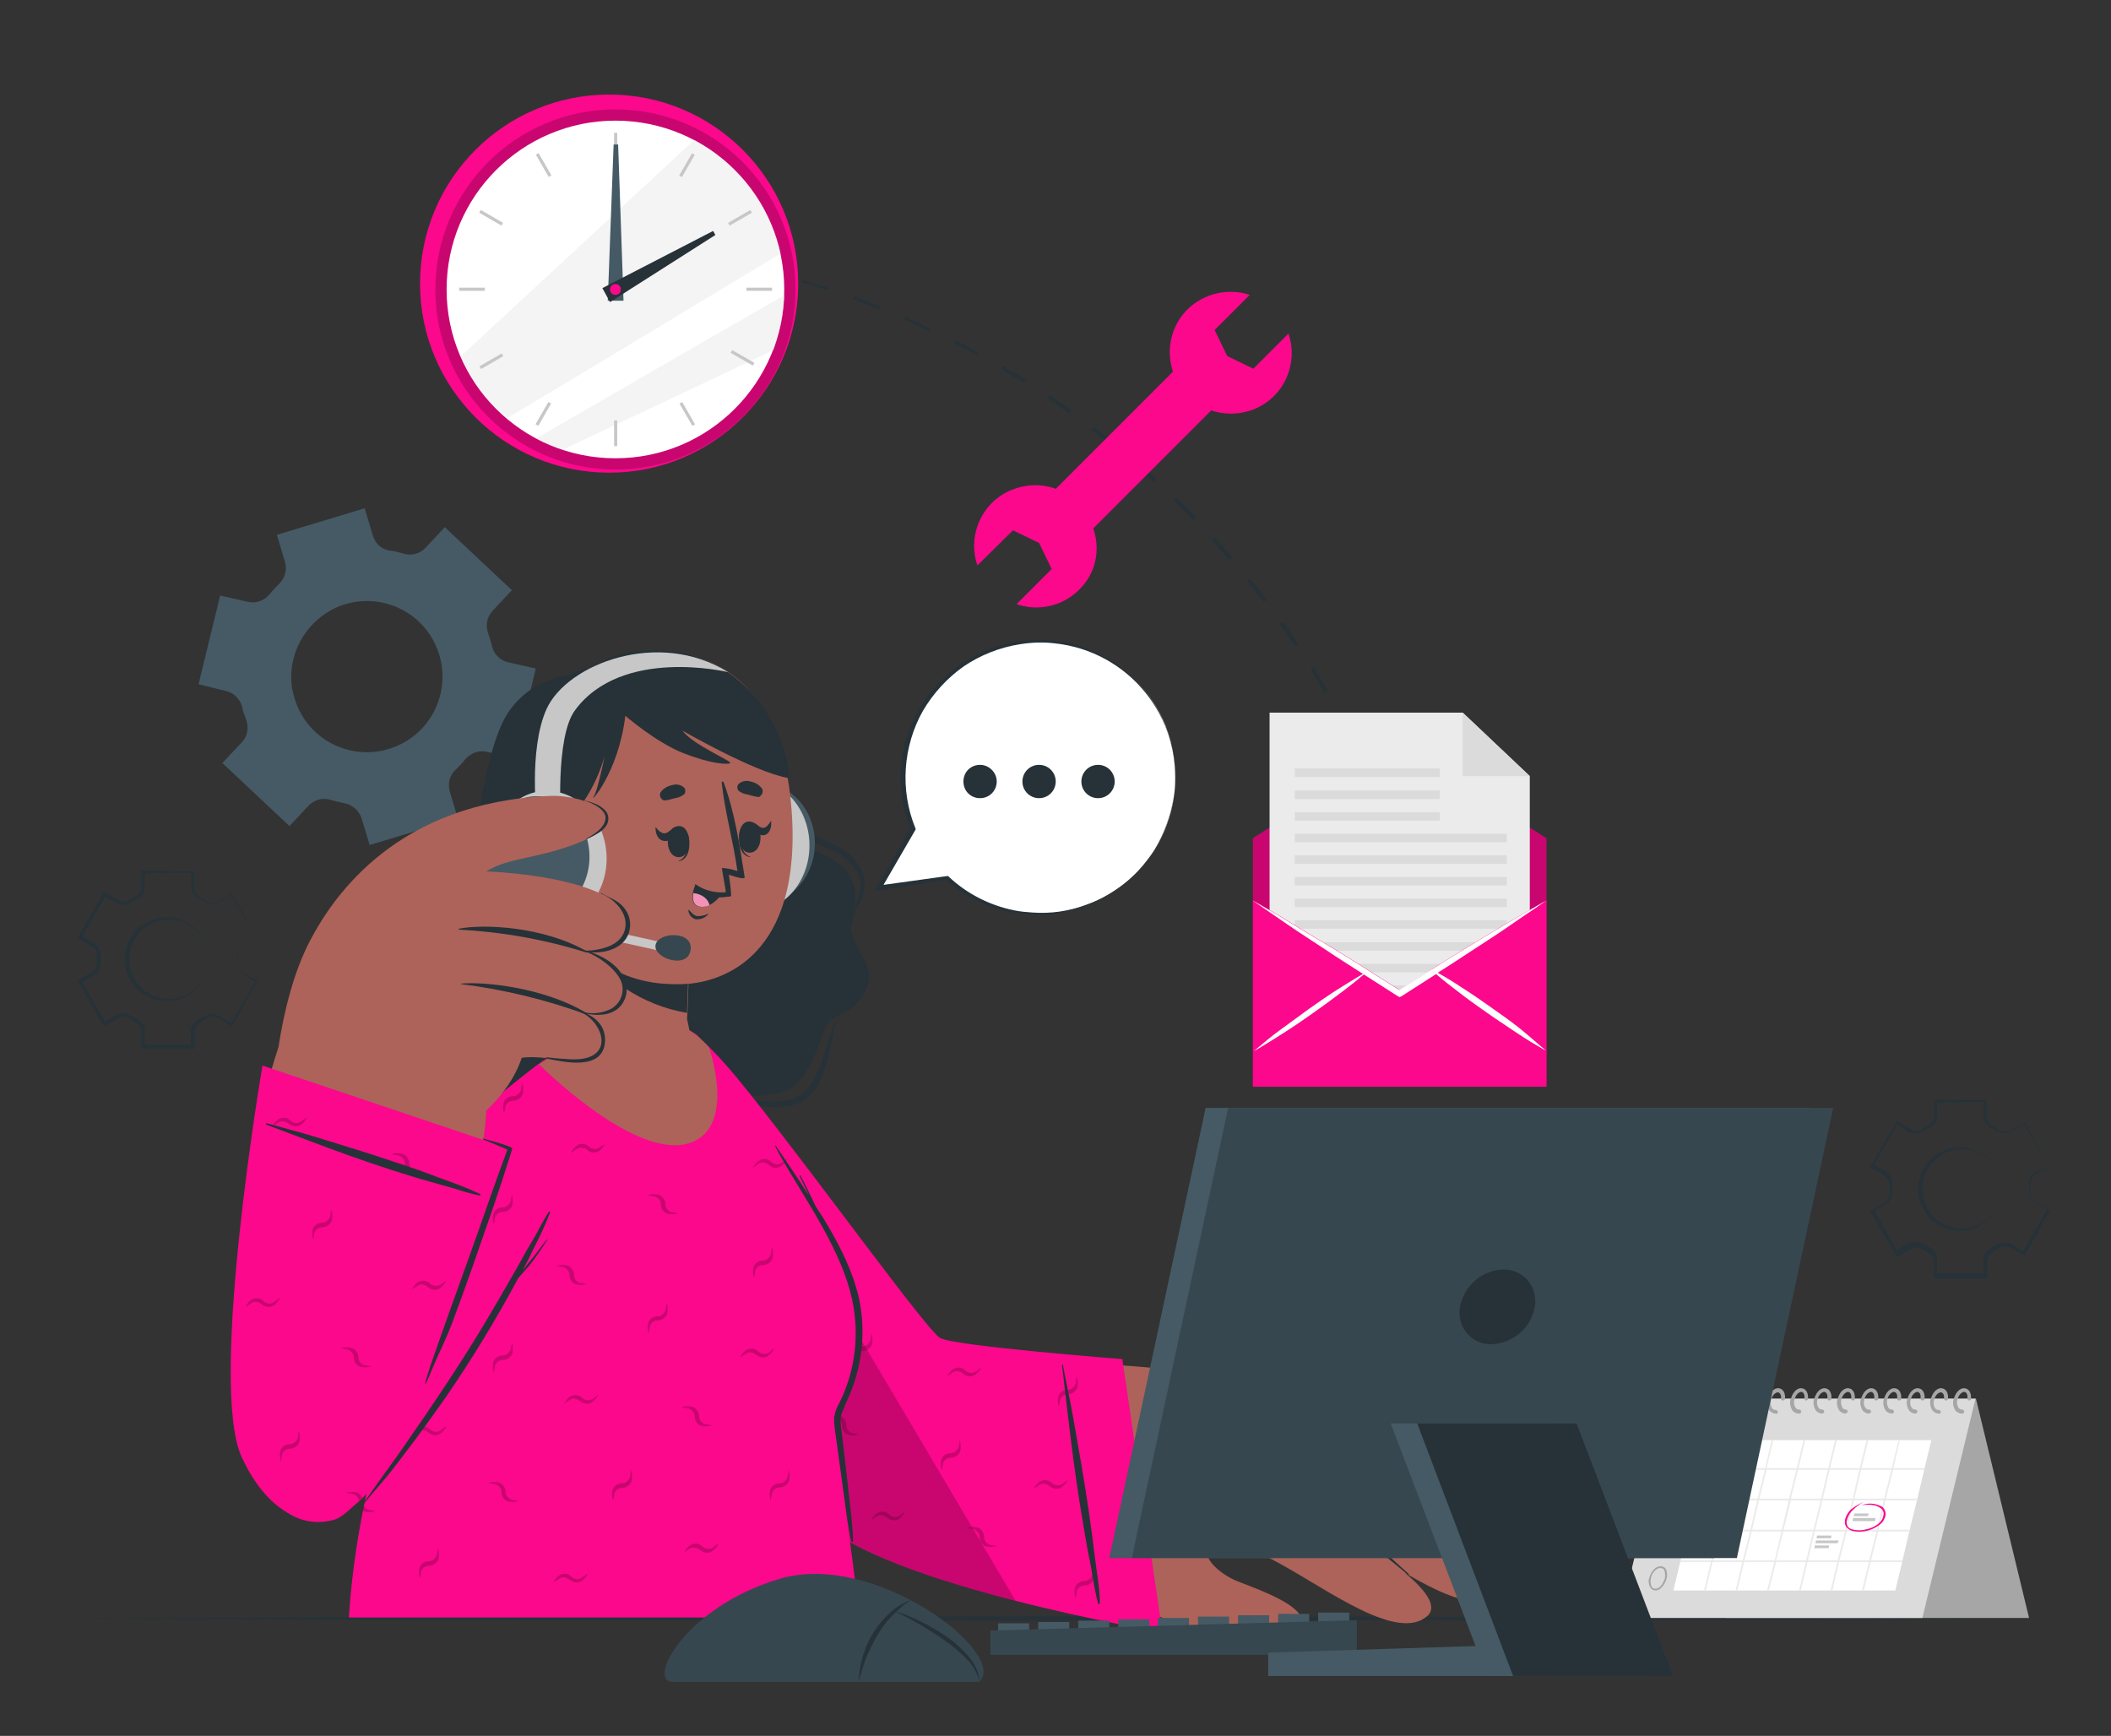 <?xml version="1.0" encoding="utf-8"?>
<!-- Generator: Adobe Illustrator 24.0.2, SVG Export Plug-In . SVG Version: 6.00 Build 0)  -->
<svg version="1.1" id="Capa_1" xmlns="http://www.w3.org/2000/svg" xmlns:xlink="http://www.w3.org/1999/xlink" x="0px" y="0px"
	 viewBox="0 0 468.9 385.6" style="enable-background:new 0 0 468.9 385.6;" xml:space="preserve">
<rect x="0" y="0" width="468.9" height="385.6" fill="#333333" stroke="none"/>
<style type="text/css">
	.st0{fill:#263238;}
	.st1{fill:#455A64;}
	.st2{fill:#AD6359;}
	.st3{fill:#FB088C;}
	.st4{opacity:0.2;enable-background:new    ;}
	.st5{fill:#C7C7C7;}
	.st6{fill:#F392B9;}
	.st7{fill:#FFFFFF;}
	.st8{fill:#37474F;}
	.st9{fill:#A6A6A6;}
	.st10{fill:#DBDBDB;}
	.st11{fill:#EBEBEB;}
	.st12{opacity:0.5;fill:#EBEBEB;enable-background:new    ;}
</style>
<title>admin-workoshop</title>
<g>
	<g id="Desk">
		<polygon class="st0" points="13.5,359.5 68.3,359.3 123.1,359.2 232.7,359 342.4,359.2 397.2,359.3 452,359.5 397.2,359.8 
			342.4,359.9 232.7,360 123.1,359.9 68.3,359.8 		"/>
	</g>
	<g id="Gears">
		<path class="st0" d="M455.1,259.1l-5.6-9.5h0.2l-3.1,1.8c-0.6,0.3-1.2,0.4-1.9,0.3c-0.3-0.1-0.6-0.2-0.9-0.4l-0.8-0.4l-0.8-0.4
			c-0.3-0.1-0.5-0.3-0.8-0.6c-0.5-0.5-0.7-1.1-0.8-1.8v-3.6l0.3,0.3l-11,0.1l0.4-0.4v3.6c0,0.7-0.3,1.3-0.8,1.8
			c-0.2,0.3-0.5,0.5-0.8,0.6l-0.8,0.4l-0.8,0.4c-0.3,0.2-0.6,0.3-1,0.4c-0.7,0.2-1.4,0.1-2-0.2l-3.1-1.8l0.6-0.2l-5.5,9.6l-0.2-0.6
			l3.1,1.8c0.6,0.4,1,1,1.2,1.6c0.1,0.3,0.2,0.7,0.1,1v0.9v0.9c0,0.3,0,0.7-0.1,1c-0.2,0.7-0.6,1.3-1.2,1.7l-3.1,1.8l0.2-0.7
			l5.5,9.6l-0.6-0.2l3.1-1.8c0.6-0.3,1.3-0.4,2-0.2c0.4,0.1,0.7,0.2,1,0.4l0.8,0.4l0.8,0.4c0.3,0.2,0.6,0.4,0.8,0.6
			c0.5,0.5,0.8,1.2,0.8,1.9v3.6l-0.4-0.4h11l-0.4,0.4v-3.6c0.1-0.7,0.3-1.3,0.8-1.8c0.2-0.2,0.5-0.4,0.8-0.6l0.8-0.4l0.8-0.4
			c0.3-0.2,0.6-0.3,0.9-0.4c0.7-0.1,1.3-0.1,1.9,0.2l3.1,1.8l-0.4,0.1l5.6-9.5l0.1,0.2l-3-1.8c-0.5-0.4-0.9-0.9-1.1-1.5
			c-0.1-0.6-0.1-1.2-0.1-1.8c-0.1-0.6,0-1.2,0.1-1.8c0.2-0.6,0.6-1.1,1.1-1.4L455.1,259.1z M455.1,259.1l-3,1.8
			c-0.5,0.3-0.8,0.8-1,1.4c-0.1,0.6-0.1,1.2-0.1,1.7c-0.1,0.6,0,1.2,0.1,1.7c0.2,0.5,0.5,1,1,1.3l3.1,1.7l0.2,0.1l-0.1,0.2l-5.4,9.6
			l-0.1,0.3l-0.3-0.1l-3.1-1.7c-0.5-0.2-1-0.3-1.5-0.2c-0.3,0.1-0.5,0.2-0.7,0.3l-0.8,0.5l-0.8,0.5c-0.2,0.1-0.4,0.3-0.6,0.5
			c-0.3,0.4-0.5,0.9-0.6,1.4v3.5v0.4h-0.4h-11h-0.4v-0.4v-3.5c0-0.5-0.2-1-0.6-1.3c-0.2-0.2-0.4-0.3-0.6-0.4l-0.8-0.5l-0.8-0.5
			c-0.6-0.4-1.4-0.4-2.1-0.1l-3,1.8l-0.4,0.2l-0.2-0.4l-5.5-9.5l-0.2-0.4l0.4-0.2l3-1.8c0.4-0.3,0.7-0.7,0.8-1.1
			c0.1-0.2,0.1-0.5,0.1-0.7V264v-0.9c0-0.2,0-0.5-0.1-0.7c-0.1-0.5-0.4-0.9-0.8-1.1l-3-1.8l-0.4-0.2l0.2-0.4l5.5-9.5l0.2-0.4
			l0.4,0.2l3,1.8c0.4,0.2,1,0.3,1.4,0.2c0.2-0.1,0.5-0.1,0.7-0.3l0.8-0.5l0.8-0.4c0.2-0.1,0.4-0.3,0.6-0.5c0.3-0.4,0.6-0.8,0.6-1.3
			v-3.5v-0.4h0.4l11,0.1h0.3v0.3v3.5c0,0.5,0.3,1,0.6,1.4c0.2,0.2,0.4,0.4,0.6,0.5l0.8,0.5l0.8,0.5c0.2,0.2,0.5,0.3,0.8,0.3
			c0.5,0.1,1.1,0.1,1.6-0.2l3.1-1.7l0.1-0.1l0.1,0.1L455.1,259.1z"/>
		<path class="st0" d="M444.6,264.1c0,5.1-4.2,9.3-9.3,9.3c-2.4,0-4.7-0.9-6.4-2.6c-3.7-3.6-3.8-9.4-0.2-13.1
			c3.6-3.7,9.4-3.8,13.1-0.2C443.6,259.1,444.6,261.6,444.6,264.1z M444.6,264.1c0-4.8-3.9-8.8-8.7-8.8c-0.1,0-0.2,0-0.3,0
			c-4.8,0.1-8.7,4.1-8.6,9c0.1,4.8,4.1,8.7,9,8.6C440.8,272.7,444.6,268.8,444.6,264.1z"/>
		<path class="st0" d="M56.9,208.2l-5.6-9.5l0.2,0l-3.1,1.8c-0.9,0.4-1.9,0.4-2.7-0.1l-0.8-0.4l-0.8-0.4c-0.3-0.1-0.5-0.3-0.8-0.6
			c-0.5-0.5-0.7-1.1-0.8-1.8v-3.6l0.3,0.3l-11,0.1l0.4-0.4v3.6c0,0.7-0.3,1.3-0.8,1.9c-0.2,0.2-0.5,0.5-0.8,0.6l-0.8,0.4l-0.8,0.4
			c-0.3,0.2-0.6,0.3-1,0.4c-0.7,0.2-1.4,0.1-2-0.2L23,199l0.6-0.2l-5.5,9.6l-0.2-0.6l3.1,1.8c0.6,0.4,1,1,1.2,1.6
			c0.1,0.3,0.2,0.7,0.1,1v0.9v0.9c0,0.3,0,0.7-0.1,1c-0.2,0.7-0.6,1.3-1.2,1.7l-3.1,1.8l0.2-0.7l5.5,9.6l-0.7-0.2l3.1-1.8
			c0.6-0.3,1.3-0.4,2-0.2c0.4,0.1,0.7,0.2,1,0.4l0.8,0.4l0.8,0.4c0.3,0.2,0.6,0.4,0.8,0.6c0.5,0.5,0.8,1.2,0.8,1.9v3.6l-0.4-0.4h11
			l-0.4,0.4v-3.6c0.1-0.7,0.3-1.3,0.8-1.8c0.2-0.2,0.5-0.4,0.8-0.6l0.8-0.4l0.8-0.4c0.9-0.5,1.9-0.6,2.9-0.1l3.1,1.8l-0.4,0.1
			l5.6-9.5l0.1,0.2l-3-1.8c-0.5-0.4-0.9-0.9-1.1-1.5c-0.1-0.6-0.1-1.2-0.1-1.8c-0.1-0.6,0-1.2,0.1-1.8c0.2-0.6,0.6-1.1,1.1-1.4
			L56.9,208.2z M56.9,208.2l-3,1.8c-0.5,0.3-0.8,0.8-1,1.4c-0.1,0.6-0.1,1.2-0.1,1.7c-0.1,0.6,0,1.2,0.1,1.7c0.2,0.5,0.5,1,1,1.3
			l3.1,1.7l0.2,0.1l-0.1,0.2l-5.4,9.6l-0.1,0.2l-0.3-0.1l-3.1-1.7c-0.5-0.2-1-0.3-1.5-0.2c-0.3,0.1-0.5,0.2-0.7,0.3l-0.8,0.5
			l-0.8,0.5c-0.2,0.1-0.4,0.3-0.6,0.5c-0.3,0.4-0.5,0.9-0.6,1.4v3.5v0.4h-0.4h-11h-0.4v-0.4V229c0-0.5-0.2-1-0.6-1.3
			c-0.2-0.2-0.4-0.3-0.6-0.5l-0.8-0.5l-0.8-0.5c-0.2-0.1-0.4-0.2-0.7-0.3c-0.5-0.1-1-0.1-1.4,0.2l-3,1.8l-0.4,0.2l-0.2-0.4l-5.5-9.5
			l-0.2-0.4l0.4-0.2l3-1.8c0.4-0.3,0.7-0.7,0.8-1.1c0.1-0.2,0.1-0.5,0.1-0.7v-0.9v-0.9c0-0.2,0-0.5-0.1-0.7
			c-0.1-0.5-0.4-0.9-0.8-1.1l-3-1.8l-0.4-0.2l0.2-0.4l5.5-9.5l0.2-0.4l0.4,0.2l3,1.8c0.4,0.2,1,0.3,1.4,0.2c0.2-0.1,0.5-0.1,0.7-0.3
			l0.8-0.5l0.8-0.4c0.2-0.1,0.4-0.3,0.6-0.5c0.3-0.4,0.6-0.8,0.6-1.3v-3.5v-0.4h0.4l11,0.1h0.3v0.3v3.5c0,0.5,0.3,1,0.6,1.4
			c0.2,0.2,0.4,0.4,0.6,0.5l0.8,0.5l0.8,0.5c0.2,0.2,0.5,0.3,0.8,0.3c0.5,0.1,1.1,0.1,1.6-0.2l3.1-1.7l0.1-0.1l0.1,0.1L56.9,208.2z"
			/>
		<path class="st0" d="M46.3,213.1c0,5.1-4.1,9.3-9.3,9.3c-5.1,0-9.3-4.1-9.3-9.3s4.1-9.3,9.3-9.3c2.5,0,4.9,1,6.7,2.8
			C45.4,208.4,46.3,210.7,46.3,213.1z M46.3,213.1c0-4.8-3.9-8.8-8.8-8.8c-4.8,0-8.8,3.9-8.8,8.8c0,4.8,3.9,8.8,8.8,8.8
			C42.4,221.9,46.3,217.9,46.3,213.1C46.3,213.1,46.3,213.1,46.3,213.1z"/>
		<path class="st1" d="M50.2,153.5c1.8,0.4,3.2,1.9,3.6,3.6c0.1,0.5,0.2,1,0.4,1.4s0.3,1,0.5,1.4c0.6,1.7,0.3,3.7-1,5l-4.3,4.6
			l14.9,14l4.3-4.6c1.3-1.3,3.2-1.8,4.9-1.2c1,0.3,1.9,0.5,2.9,0.7c1.8,0.3,3.3,1.6,3.9,3.3l1.8,6l19.6-5.9l-1.8-6
			c-0.5-1.8,0-3.7,1.4-4.9c0.7-0.7,1.4-1.4,2-2.2c1.2-1.4,3-2.1,4.8-1.7l6.2,1.4l4.7-19.9l-6.2-1.4c-1.7-0.4-3.1-1.8-3.5-3.5
			c-0.1-0.5-0.3-1-0.4-1.5c-0.2-0.5-0.3-1-0.5-1.5c-0.6-1.7-0.2-3.6,1-4.9l4.3-4.6l-14.9-14l-4.3,4.6c-1.2,1.3-3.1,1.8-4.8,1.3
			c-1-0.3-2.1-0.6-3.2-0.7c-1.8-0.3-3.2-1.6-3.7-3.4l-1.8-6l-19.5,5.9l1.8,6c0.5,1.8,0,3.7-1.4,5c-0.7,0.7-1.4,1.4-2,2.2
			c-1.2,1.4-3,2.1-4.8,1.7l-6.2-1.4L44.1,152L50.2,153.5z M74.6,135c8.4-3.8,18.4-0.1,22.2,8.4c3.8,8.4,0.1,18.4-8.4,22.2
			c-8.4,3.8-18.4,0.1-22.2-8.4c-0.6-1.3-1-2.7-1.3-4.2C63.7,145.6,67.7,138.2,74.6,135L74.6,135z"/>
	</g>
	<g id="Character">
		<path class="st0" d="M131.9,149.5c-2.3,0.3-12.2-0.7-18.7,8.3c-6.2,8.6-8.1,34.4-9.4,40.1s-8.7,6.6-10.3,13.1
			c-1.4,5.6,2.7,7.7,3.1,11.8c0.3,3.2-2.8,8,0.1,12.7c2.7,4.3,7.4,3.3,10.2,4.6s4.7,7.8,9.9,9.6s9.8-3.1,12.6-3.1
			c2.8,0,6.1,8.5,15.2,7.6s11.6-8.5,15.3-10.1s13.1,1,17.4-3.7s4.9-11,6.8-13.3s5.9-2,8.3-7.3s-2.7-8.6-3.4-13.2
			c-0.5-3.2,2.3-6.2,0.2-11.1c-2.8-6.7-11-5.2-14.3-12.1c-2.5-5.4-7.8-28.9-22.1-34.6C143,145.1,131.9,149.5,131.9,149.5z"/>
		<path class="st0" d="M104.1,196.6c-0.5,1.2-1.3,2.2-2.3,3.1l-3,2.6c-2,1.6-3.7,3.4-5.2,5.5c-1.3,2-1.6,4.6-0.8,6.9
			c0.5,1.1,1.1,2.2,2,3.1c0.9,1,1.7,2.2,2.3,3.4c0.4,1.4,0.3,2.9-0.3,4.3c-0.4,1.3-0.9,2.5-1.2,3.7c-0.8,2.3-0.7,4.9,0.3,7.1
			c0.5,1.1,1.4,1.9,2.5,2.4c1.1,0.5,2.4,0.7,3.6,0.8c1.3,0.1,2.6,0,3.9,0c1.3-0.1,2.6,0.2,3.8,0.8c-1.2-0.5-2.5-0.6-3.8-0.4
			c-1.3,0.1-2.6,0.3-3.9,0.3c-1.4,0.1-2.7-0.1-4-0.6c-1.3-0.5-2.4-1.5-3.1-2.7c-1.6-2.4-1.3-5.5-0.6-8c0.3-1.3,0.8-2.5,1.2-3.7
			c0.4-1.1,0.5-2.2,0.3-3.3c-0.8-2.1-3.2-3.9-4.1-6.6c-1-2.7-0.5-5.7,1.1-8c1.6-2.1,3.5-4,5.7-5.5l3.1-2.3
			C102.5,198.6,103.4,197.7,104.1,196.6z"/>
		<path class="st0" d="M166.2,162.2c2.5,4,4.1,8.4,6.1,12.5c1,2.1,1.9,4.2,3,6.2c0.5,1,1.2,1.9,1.9,2.7c0.1,0.2,0.3,0.4,0.5,0.5
			c0.2,0.2,0.4,0.3,0.6,0.4c0.5,0.2,1,0.5,1.5,0.7c2.2,0.9,4.3,1.8,6.4,2.9c2.2,1.1,4,2.9,5.1,5.1c0.6,1.1,0.8,2.4,0.8,3.6
			c-0.1,1.2-0.5,2.4-1,3.5c-1.2,2-1.9,4.2-2.1,6.5c-0.3-2.4,0.6-4.7,1.4-6.8c0.5-1,0.7-2.1,0.8-3.2c0-1.1-0.3-2.1-0.8-3.1
			c-1.1-1.9-2.8-3.4-4.8-4.4c-2.1-1-4.2-1.9-6.3-2.7c-0.5-0.2-1.1-0.5-1.6-0.8c-0.6-0.3-1.1-0.7-1.5-1.2c-0.8-0.9-1.4-1.9-2-3
			c-1.1-2.1-2.1-4.2-2.9-6.4l-2.5-6.5C168,166.4,167.2,164.3,166.2,162.2z"/>
		<path class="st0" d="M186.3,225.8c-1,1.3-1.1,3.1-1.4,4.7s-0.7,3.3-1.1,4.9c-0.4,1.7-1,3.3-1.7,4.8c-0.7,1.6-1.9,3-3.3,4.1
			c-3.1,2-6.9,1.9-10.1,1.3c-1.7-0.3-3.3-0.7-4.9-0.9c-1.6-0.4-3.3-0.3-4.9,0.1c1.6-0.7,3.3-1,5-0.8c1.7,0.1,3.3,0.4,5,0.5
			c3.2,0.3,6.6,0.3,9.1-1.4c1.2-0.9,2.2-2.2,2.9-3.6c0.7-1.4,1.4-2.9,1.9-4.5c0.5-1.5,1-3.1,1.5-4.7c0.3-0.8,0.5-1.6,0.8-2.4
			C185.3,227.1,185.7,226.3,186.3,225.8z"/>
		<path class="st2" d="M149.4,254.4c8,33.5,25,75.6,37.3,83.9c9.9,6.7,61.2,17.7,64,18c7.1,0.5,19.8-49.5,12.5-51.4
			c-9.2-2.4-53-2.7-55.5-5.2s-22.8-29.6-41.4-54.1C153.5,228.6,142.7,226.7,149.4,254.4z"/>
		<path class="st2" d="M245,353.7c0.9,0.4,12.9,6.1,20.3,8.1c5.5,1.5,21.6,5.3,23.8-0.6c1.5-4-7.6-7.4-14.1-9.9
			c-3.4-1.3-7.6-4.7-6.7-6.9c1.6-3.8,10.4-0.2,16.1,3c11.1,6.1,26,17.3,32.6,11.6c2.5-2.2-0.5-5.9-4.9-9.6
			c7.1,4.2,14.6,7.7,17.5,5.4c1.6-1.3,1.7-3,0.7-5c2.2,0.6,4.1,0.5,5.4-1c2.2-2.4,1-5.9-1.5-9.5c0.9-0.1,1.6-0.7,2-1.4
			c4.6-7.4-19.9-28-28.3-29.8c-24.6-5.3-50.7-2.6-50.7-2.6C247.8,313.3,245,353.7,245,353.7z"/>
		<path class="st0" d="M280.5,330.3c5.9,0.8,11.5,2.8,16.5,5.9c6.3,4,10.5,8.7,15.9,13.4c0.1,0.1,0,0.3-0.2,0.2
			c-2.5-2.2-13-10.6-15.7-12.5c-4.9-3.5-10.5-5.9-16.5-6.9C280.4,330.4,280.5,330.3,280.5,330.3z"/>
		<path class="st0" d="M284.8,319.8c6.5,1.6,13.1,3.2,19.2,6.2c6.6,3.2,11.9,8.5,17,13.6c3.1,3.1,6.1,6.2,9.1,9.4
			c0.1,0.1-0.1,0.4-0.2,0.2c-5.2-5.3-10.6-10.4-16.2-15.4c-5.1-4.6-11.1-8.2-17.6-10.5c-3.7-1.3-7.5-2.4-11.3-3.4
			C284.7,319.9,284.7,319.8,284.8,319.8z"/>
		<path class="st0" d="M291.5,310.6c6.3,1.1,11.8,2.1,17.4,5.4c7.4,4.3,14.7,11.6,17.2,14.2c2.8,2.9,5.5,5.8,8.2,8.8
			c0.1,0.1-0.1,0.3-0.2,0.2c-6.1-6.6-12.6-12.7-19.5-18.5c-3.2-2.8-6.9-5-10.8-6.7C299.8,312.5,295.7,311.4,291.5,310.6
			C291.5,310.6,291.5,310.6,291.5,310.6z"/>
		<path class="st3" d="M249.3,301.9l8.9,60.7c0,0-62.2-10.5-76.2-25s-33-61.3-35.9-89.3s4.3-25.7,20.5-5.3s39.2,52.4,42.2,54.2
			S249.3,301.9,249.3,301.9z"/>
		<path class="st4" d="M150.6,269.5l-0.3,0.1v-0.1L150.6,269.5z M215.7,339.6c0.4,0,0.7,0.1,1,0.3c0.5,0.3,0.9,0.9,0.9,1.5
			c0,0.9,0.5,1.8,1.4,2.1c0.8,0.2,1.6,0.2,2.4-0.1c-0.4-0.1-0.8-0.1-1.1-0.2c-0.3,0-0.7-0.1-0.9-0.3c-0.5-0.3-0.8-0.9-0.8-1.5
			c0-0.9-0.6-1.8-1.5-2.1c-0.8-0.2-1.6-0.1-2.4,0.1C215,339.5,215.4,339.6,215.7,339.6z M253.4,329.8c-0.6,0-1.2,0.1-1.8,0.2
			c0.4,0.1,0.8,0.1,1.1,0.2c0.3,0,0.5,0.1,0.8,0.2L253.4,329.8z M185.2,314.8c0.3,0,0.7,0.1,0.9,0.3c0.5,0.3,0.9,0.9,0.9,1.5
			c0,0.9,0.5,1.8,1.4,2.1c0.8,0.2,1.6,0.2,2.4-0.1c-0.4-0.1-0.8-0.1-1.1-0.2c-0.3,0-0.7-0.1-0.9-0.3c-0.5-0.3-0.8-0.9-0.8-1.5
			c0-0.9-0.6-1.8-1.5-2.1c-0.8-0.2-1.6-0.1-2.4,0.1C184.5,314.6,184.8,314.7,185.2,314.8z M171.1,300.1c-0.2,0.2-0.5,0.4-0.9,0.5
			c-0.6,0.2-1.2,0-1.7-0.4c-0.6-0.7-1.6-0.9-2.5-0.5c-0.9,0.4-1.2,1.1-1.6,1.7c0.3-0.2,0.6-0.4,1-0.6c0.7-0.7,1.8-0.6,2.5,0
			c0.7,0.6,1.7,0.8,2.5,0.4c0.7-0.4,1.2-1,1.6-1.8C171.7,299.7,171.4,299.9,171.1,300.1z M217.1,304.4c-0.2,0.2-0.5,0.4-0.9,0.5
			c-0.6,0.2-1.2,0-1.7-0.4c-0.6-0.7-1.6-0.9-2.5-0.5c-0.9,0.4-1.2,1.1-1.6,1.7c0.3-0.2,0.6-0.4,0.9-0.6c0.2-0.2,0.6-0.4,0.9-0.5
			c0.6-0.1,1.2,0.1,1.7,0.5c0.7,0.7,1.7,0.8,2.5,0.4c0.7-0.4,1.2-1,1.6-1.8C217.7,303.9,217.4,304.2,217.1,304.4L217.1,304.4z
			 M200.2,336.4c-0.2,0.2-0.6,0.4-0.9,0.5c-0.6,0.2-1.2,0-1.7-0.4c-0.6-0.7-1.6-0.9-2.5-0.5c-0.9,0.4-1.2,1.1-1.6,1.7
			c0.3-0.2,0.6-0.4,0.9-0.6c0.2-0.2,0.6-0.4,0.9-0.5c0.6-0.1,1.2,0.1,1.7,0.5c0.7,0.6,1.7,0.8,2.5,0.4c0.7-0.4,1.2-1,1.6-1.8
			C200.7,336,200.5,336.2,200.2,336.4L200.2,336.4z M236.3,329.4c-0.2,0.2-0.6,0.4-0.9,0.5c-0.6,0.1-1.2,0-1.7-0.4
			c-0.6-0.7-1.6-0.9-2.5-0.5c-0.9,0.4-1.2,1.1-1.6,1.7c0.3-0.2,0.6-0.4,0.9-0.6c0.2-0.2,0.6-0.4,0.9-0.5c0.6-0.1,1.2,0.1,1.7,0.5
			c0.7,0.6,1.7,0.8,2.5,0.4c0.7-0.4,1.2-1,1.6-1.8C236.8,329,236.5,329.2,236.3,329.4L236.3,329.4z M153,243.6c0,0.4-0.1,0.7-0.3,1
			c-0.3,0.5-0.9,0.9-1.5,0.9c-0.9,0-1.8,0.5-2.1,1.4c-0.2,0.8-0.2,1.6,0.1,2.4c0.1-0.4,0.1-0.8,0.2-1.1c0-0.3,0.1-0.7,0.3-0.9
			c0.3-0.5,0.9-0.8,1.5-0.8c0.9,0,1.8-0.6,2.1-1.5c0.2-0.8,0.1-1.6-0.1-2.4C153.1,242.9,153,243.2,153,243.6L153,243.6z
			 M175.3,326.4c-0.1,0.4-0.1,0.8-0.2,1.1c0,0.2-0.1,0.4-0.1,0.6l0.4,0.7v-0.1C175.5,328,175.5,327.2,175.3,326.4L175.3,326.4z
			 M239,306.8c0,0.4-0.1,0.7-0.3,1c-0.3,0.5-0.9,0.9-1.5,0.9c-0.9,0-1.8,0.5-2.1,1.4c-0.2,0.8-0.2,1.6,0.1,2.4
			c0.1-0.4,0.1-0.8,0.2-1.1c0-0.3,0.1-0.7,0.3-0.9c0.3-0.5,0.9-0.8,1.5-0.8c0.9,0,1.8-0.6,2.1-1.5c0.2-0.8,0.1-1.6-0.1-2.4
			C239.1,306.1,239,306.5,239,306.8L239,306.8z M242.7,349.3c0,0.4-0.1,0.7-0.3,1c-0.3,0.5-0.9,0.9-1.5,0.9c-0.9,0-1.8,0.5-2.1,1.4
			c-0.2,0.8-0.2,1.6,0.1,2.4c0.1-0.4,0.1-0.8,0.2-1.1c0-0.3,0.1-0.7,0.3-0.9c0.3-0.5,0.9-0.8,1.5-0.8c0.9,0,1.8-0.6,2.1-1.5
			c0.2-0.8,0.1-1.6-0.1-2.4C242.9,348.5,242.8,348.9,242.7,349.3z M213,320.9c0,0.4-0.1,0.7-0.3,1c-0.3,0.5-0.9,0.9-1.5,0.9
			c-0.9,0-1.8,0.5-2.1,1.4c-0.2,0.8-0.2,1.6,0.1,2.4c0.1-0.4,0.2-0.7,0.2-1.1c0-0.3,0.1-0.7,0.3-0.9c0.3-0.5,0.9-0.8,1.5-0.8
			c0.9,0,1.8-0.6,2.1-1.5c0.2-0.8,0.1-1.6-0.1-2.4C213.1,320.2,213.1,320.6,213,320.9L213,320.9z M171.3,278c0,0.4-0.1,0.7-0.3,1
			c-0.3,0.5-0.9,0.9-1.5,0.9c-0.9,0-1.8,0.5-2.1,1.4c-0.2,0.8-0.2,1.6,0.1,2.4c0.1-0.4,0.1-0.8,0.2-1.1c0-0.3,0.1-0.7,0.3-0.9
			c0.3-0.5,0.9-0.8,1.5-0.8c0.9,0,1.8-0.6,2.1-1.5c0.2-0.8,0.1-1.6-0.1-2.4C171.4,277.2,171.4,277.6,171.3,278L171.3,278z
			 M193.4,297.2c0,0.4-0.1,0.7-0.3,1c-0.3,0.5-0.9,0.9-1.5,0.9c-0.9,0-1.8,0.5-2.1,1.4c-0.2,0.8-0.2,1.6,0.1,2.4
			c0.1-0.4,0.1-0.8,0.2-1.1c0-0.3,0.1-0.7,0.3-0.9c0.3-0.5,0.9-0.8,1.5-0.8c0.9,0,1.8-0.6,2.1-1.5c0.2-0.8,0.1-1.6-0.1-2.4
			C193.5,296.5,193.5,296.9,193.4,297.2L193.4,297.2z M168.1,258.8c0.2-0.2,0.5-0.4,0.9-0.5c0.6-0.2,1.2,0,1.7,0.4
			c0.7,0.7,1.6,0.9,2.5,0.5c0.9-0.4,1.2-1.1,1.6-1.7c-0.3,0.2-0.6,0.4-0.9,0.6c-0.2,0.2-0.6,0.4-0.9,0.5c-0.6,0.1-1.2-0.1-1.7-0.5
			c-0.7-0.7-1.7-0.8-2.5-0.4c-0.7,0.4-1.2,1-1.6,1.8C167.5,259.2,167.8,259,168.1,258.8z"/>
		<path class="st0" d="M244.3,356.2c0-3.4-0.7-6.9-1.1-10.3s-0.9-7-1.4-10.5c-1-6.8-2.2-13.6-3.4-20.4c-0.7-4-1.6-7.9-2.3-11.8
			c0-0.1-0.3-0.1-0.2,0c0.8,7,1.6,13.9,2.5,20.8s2,13.6,3.2,20.4c0.4,1.9,0.8,3.9,1.1,5.8c0.3,2,0.7,4,1.2,6c0,0.1,0.1,0.1,0.1,0.1
			S244.3,356.3,244.3,356.2z"/>
		<path class="st4" d="M225.6,355.6c-17.4-4.4-36.5-10.7-43.5-18c-14-14.5-33-61.3-35.9-89.3c-1.5-14.7-0.3-21,3.6-20.8L225.6,355.6
			z"/>
		<path class="st3" d="M185.2,314.8l5.8,44.5H77.5c3.2-52.5,33.7-109.8,47.1-126.2c6.7-8.2,20-9.9,30.1-3.3
			c2.4,1.6,30.1,42.7,32.5,48.6C195.9,300.5,185.2,314.8,185.2,314.8z"/>
		<path class="st4" d="M143.9,265.5c0.8-0.3,1.6-0.3,2.4-0.1c0.9,0.3,1.5,1.2,1.5,2.1c0,0.6,0.3,1.2,0.8,1.5
			c0.3,0.2,0.6,0.3,0.9,0.3c0.4,0.1,0.8,0.1,1.1,0.2c-0.8,0.3-1.6,0.3-2.4,0.1c-0.9-0.4-1.4-1.2-1.4-2.1c0-0.6-0.3-1.2-0.9-1.5
			c-0.3-0.2-0.6-0.3-1-0.3C144.6,265.6,144.3,265.6,143.9,265.5z M152.4,312.8c0.4,0,0.7,0.1,1,0.3c0.5,0.3,0.9,0.9,0.9,1.5
			c0,0.9,0.5,1.8,1.4,2.1c0.8,0.2,1.6,0.2,2.4-0.1c-0.4-0.1-0.8-0.1-1.1-0.2c-0.3,0-0.7-0.1-0.9-0.3c-0.5-0.3-0.8-0.9-0.8-1.5
			c0-0.9-0.6-1.8-1.5-2.1c-0.8-0.2-1.6-0.1-2.4,0.1C151.6,312.7,152,312.8,152.4,312.8L152.4,312.8z M124.6,281.4
			c0.4,0,0.7,0.1,1,0.3c0.5,0.3,0.9,0.9,0.9,1.5c0,0.9,0.5,1.8,1.4,2.1c0.8,0.2,1.6,0.2,2.4-0.1c-0.4-0.1-0.8-0.1-1.1-0.2
			c-0.3,0-0.7-0.1-0.9-0.3c-0.5-0.3-0.8-0.9-0.8-1.5c0-0.9-0.6-1.8-1.5-2.1c-0.8-0.2-1.6-0.1-2.4,0.1
			C123.8,281.3,124.2,281.3,124.6,281.4z M109.5,329.6c0.4,0,0.7,0.1,1,0.3c0.5,0.3,0.9,0.9,0.9,1.5c0,0.9,0.5,1.8,1.4,2.1
			c0.8,0.2,1.6,0.2,2.4-0.1c-0.4-0.1-0.8-0.1-1.1-0.2c-1,0-1.8-0.9-1.8-1.8c0-0.9-0.6-1.8-1.5-2.1c-0.8-0.2-1.6-0.1-2.4,0.1
			C108.7,329.5,109.1,329.5,109.5,329.6z M177.3,353c0.3,0,0.7,0.1,0.9,0.3c0.5,0.3,0.9,0.9,0.9,1.5c0,0.9,0.5,1.8,1.4,2.1
			c0.8,0.2,1.6,0.2,2.4-0.1c-0.4-0.1-0.8-0.1-1.1-0.2c-0.3,0-0.7-0.1-0.9-0.3c-0.5-0.3-0.8-0.9-0.8-1.5c0-0.9-0.6-1.8-1.5-2.1
			c-0.8-0.2-1.6-0.1-2.4,0.1C176.6,352.9,177,352.9,177.3,353L177.3,353z M82.3,335.4c-0.4,0-0.7-0.1-1-0.3
			c-0.2-0.2-0.4-0.4-0.6-0.6c-0.1,0.3-0.1,0.6-0.2,1c0.1,0.1,0.3,0.2,0.5,0.3c0.8,0.2,1.6,0.2,2.4-0.1
			C83.1,335.6,82.7,335.5,82.3,335.4L82.3,335.4z M132.9,231.8c0.4,0,0.7,0.1,1,0.3c0.5,0.3,0.9,0.9,0.9,1.5c0,0.9,0.5,1.8,1.4,2.1
			c0.8,0.2,1.6,0.2,2.4-0.1c-0.4-0.1-0.8-0.1-1.1-0.2c-0.3,0-0.7-0.1-0.9-0.3c-0.5-0.3-0.8-0.9-0.8-1.5c0-0.9-0.6-1.8-1.5-2.1
			c-0.8-0.2-1.6-0.1-2.4,0.1C132.1,231.6,132.5,231.7,132.9,231.8z M171.1,300.2c-0.2,0.2-0.5,0.4-0.9,0.5c-0.6,0.2-1.2,0-1.7-0.4
			c-0.6-0.7-1.6-0.9-2.5-0.5c-0.9,0.4-1.2,1.1-1.6,1.7c0.3-0.2,0.6-0.4,1-0.6c0.7-0.7,1.8-0.6,2.5,0c0.7,0.6,1.7,0.8,2.5,0.4
			c0.7-0.4,1.2-1,1.6-1.8C171.7,299.7,171.4,299.9,171.1,300.2L171.1,300.2z M98.2,285.2c-0.2,0.2-0.5,0.4-0.9,0.5
			c-0.4,0.1-0.9,0.1-1.2-0.1c-0.1,0.3-0.2,0.5-0.3,0.8c0.6,0.3,1.2,0.3,1.8,0c0.7-0.4,1.2-1,1.6-1.8
			C98.8,284.7,98.5,284.9,98.2,285.2L98.2,285.2z M98.2,317.5c-0.2,0.2-0.6,0.4-0.9,0.5c-0.6,0.2-1.2,0-1.7-0.4
			c-0.6-0.7-1.6-0.9-2.5-0.5c-0.9,0.4-1.2,1.1-1.6,1.7c0.3-0.2,0.6-0.4,1-0.6c0.2-0.2,0.6-0.4,0.9-0.5c0.6-0.1,1.2,0.1,1.7,0.5
			c0.7,0.6,1.7,0.8,2.5,0.4c0.7-0.4,1.2-1,1.6-1.8C98.8,317,98.5,317.3,98.2,317.5L98.2,317.5z M129.6,350.2
			c-0.2,0.2-0.5,0.4-0.9,0.5c-0.6,0.2-1.2,0-1.7-0.4c-0.6-0.7-1.6-0.9-2.5-0.5c-0.9,0.4-1.2,1.1-1.6,1.7c0.3-0.2,0.6-0.4,1-0.6
			c0.2-0.2,0.6-0.4,0.9-0.5c0.6-0.1,1.2,0.1,1.7,0.5c0.7,0.6,1.7,0.8,2.5,0.4c0.7-0.4,1.2-1,1.6-1.8
			C130.2,349.8,130,350,129.6,350.2L129.6,350.2z M132,310.5c-0.2,0.2-0.5,0.4-0.9,0.5c-0.6,0.1-1.2,0-1.7-0.4
			c-0.6-0.7-1.6-0.9-2.5-0.5c-0.9,0.4-1.2,1.1-1.6,1.7c0.3-0.2,0.6-0.4,0.9-0.6c0.2-0.2,0.6-0.4,0.9-0.5c0.6-0.1,1.2,0.1,1.7,0.5
			c0.7,0.6,1.7,0.8,2.5,0.4c0.7-0.4,1.2-1,1.6-1.8C132.6,310,132.3,310.3,132,310.5L132,310.5z M158.7,343.5
			c-0.2,0.2-0.5,0.4-0.9,0.5c-0.6,0.1-1.2,0-1.7-0.4c-0.6-0.7-1.6-0.9-2.5-0.5c-0.9,0.4-1.2,1.1-1.6,1.7c0.3-0.2,0.6-0.4,0.9-0.6
			c0.2-0.2,0.6-0.4,0.9-0.4c0.6-0.1,1.2,0.1,1.7,0.5c0.7,0.6,1.7,0.8,2.5,0.4c0.7-0.4,1.2-1,1.6-1.8
			C159.3,343,159,343.3,158.7,343.5L158.7,343.5z M152.9,243.7c0,0.4-0.1,0.7-0.3,1c-0.3,0.5-0.9,0.9-1.5,0.9
			c-0.9,0-1.8,0.5-2.1,1.4c-0.2,0.8-0.2,1.6,0.1,2.4c0.1-0.4,0.1-0.8,0.2-1.1c0-0.3,0.1-0.7,0.3-0.9c0.3-0.5,0.9-0.8,1.5-0.8
			c0.9,0,1.8-0.6,2.1-1.5c0.2-0.8,0.1-1.6-0.1-2.4C153.1,242.9,153,243.2,152.9,243.7L152.9,243.7z M175,327.6c0,0.3-0.1,0.7-0.3,1
			c-0.3,0.5-0.9,0.9-1.5,0.9c-0.9,0-1.8,0.5-2.1,1.4c-0.2,0.8-0.2,1.6,0.1,2.4c0.1-0.4,0.1-0.8,0.2-1.1c0-1,0.8-1.8,1.8-1.8
			c0.9,0,1.8-0.6,2.1-1.5c0.2-0.8,0.1-1.6-0.1-2.4C175.2,326.8,175.1,327.2,175,327.6L175,327.6z M171.3,278.1c0,0.4-0.1,0.7-0.3,1
			c-0.3,0.5-0.9,0.9-1.5,0.9c-0.9,0-1.8,0.5-2.1,1.4c-0.2,0.8-0.2,1.6,0.1,2.4c0.1-0.4,0.1-0.8,0.2-1.1c0-0.3,0.1-0.7,0.3-0.9
			c0.3-0.5,0.9-0.8,1.5-0.8c0.9,0,1.8-0.6,2.1-1.5c0.2-0.8,0.1-1.6-0.1-2.4C171.4,277.2,171.4,277.6,171.3,278.1L171.3,278.1z
			 M147.9,290.5c0,0.3-0.1,0.7-0.3,1c-0.3,0.5-0.9,0.9-1.5,0.9c-0.9,0-1.8,0.5-2.1,1.4c-0.2,0.8-0.2,1.6,0.1,2.4
			c0.1-0.4,0.1-0.8,0.2-1.1c0-1,0.8-1.8,1.8-1.8c0.9,0,1.8-0.6,2.1-1.5c0.2-0.8,0.1-1.6-0.1-2.4C148.1,289.7,148,290,147.9,290.5
			L147.9,290.5z M97.1,344.9c0,0.3-0.1,0.7-0.3,1c-0.3,0.5-0.9,0.9-1.5,0.9c-0.9,0-1.8,0.5-2.1,1.4c-0.2,0.8-0.2,1.6,0.1,2.4
			c0.1-0.4,0.1-0.8,0.2-1.1c0-0.3,0.1-0.7,0.3-0.9c0.3-0.5,0.9-0.8,1.5-0.8c0.9,0,1.8-0.6,2.1-1.5c0.2-0.8,0.1-1.6-0.1-2.4
			C97.2,344.2,97.2,344.6,97.1,344.9z M113.5,266.3c0,0.4-0.1,0.7-0.3,1c-0.3,0.5-0.9,0.9-1.5,0.9c-0.9,0-1.8,0.5-2.1,1.4
			c-0.2,0.8-0.2,1.6,0.1,2.4c0.1-0.4,0.1-0.8,0.2-1.1c0-0.3,0.1-0.7,0.3-0.9c0.3-0.5,0.9-0.8,1.5-0.8c0.9,0,1.8-0.6,2.1-1.5
			c0.2-0.8,0.1-1.6-0.1-2.4C113.7,265.6,113.6,266,113.5,266.3L113.5,266.3z M113.5,299.2c0,0.4-0.1,0.7-0.3,1
			c-0.3,0.5-0.9,0.9-1.5,0.9c-0.9,0-1.8,0.5-2.1,1.4c-0.2,0.8-0.2,1.6,0.1,2.4c0.1-0.4,0.1-0.8,0.2-1.1c0-0.3,0.1-0.7,0.3-0.9
			c0.3-0.5,0.9-0.8,1.5-0.8c0.9,0,1.8-0.6,2.1-1.5c0.2-0.8,0.1-1.6-0.1-2.4C113.7,298.5,113.6,298.8,113.5,299.2L113.5,299.2z
			 M140,327.6c0,0.3-0.1,0.7-0.3,1c-0.3,0.5-0.9,0.9-1.5,0.9c-0.9,0-1.8,0.5-2.1,1.4c-0.2,0.8-0.2,1.6,0.1,2.4
			c0.1-0.4,0.2-0.7,0.2-1.1c0-0.3,0.1-0.7,0.3-0.9c0.3-0.5,0.9-0.8,1.5-0.8c0.9,0,1.8-0.6,2.1-1.5c0.2-0.8,0.1-1.6-0.1-2.4
			C140.1,326.8,140,327.2,140,327.6L140,327.6z M168.1,258.8c0.2-0.2,0.5-0.4,0.9-0.5c0.6-0.2,1.2,0,1.7,0.4
			c0.7,0.7,1.6,0.9,2.5,0.5c0.9-0.4,1.2-1.1,1.6-1.7c-0.3,0.2-0.6,0.4-0.9,0.6c-0.2,0.2-0.6,0.4-0.9,0.5c-0.6,0.1-1.2-0.1-1.7-0.5
			c-0.7-0.7-1.7-0.8-2.5-0.4c-0.7,0.4-1.2,1-1.6,1.8C167.5,259.2,167.8,259,168.1,258.8z M127.7,255.4c0.2-0.2,0.6-0.4,0.9-0.5
			c0.6-0.2,1.2,0,1.7,0.4c0.6,0.7,1.6,0.9,2.5,0.5c0.9-0.4,1.2-1.1,1.6-1.7c-0.3,0.2-0.6,0.4-1,0.6c-0.2,0.2-0.6,0.4-0.9,0.5
			c-0.6,0.1-1.2-0.1-1.7-0.5c-0.7-0.7-1.7-0.8-2.5-0.4c-0.7,0.4-1.2,1-1.6,1.8C127.1,255.9,127.4,255.6,127.7,255.4z"/>
		<path class="st0" d="M188.9,309.4c2.7-6.6,3.4-14,1.9-21c-1.3-5.7-3.9-11-6.9-16.1c-0.5-0.9-1.5-2.5-2.7-4.3
			c-1.1-2.3-2.2-4.6-3.4-6.9c-0.1-0.1-0.2,0-0.2,0.1c0.7,1.5,1.4,2.9,2.1,4.4c-2.8-4.4-6.2-9.3-7.4-11.1c0,0-0.1,0-0.1,0
			c0,0,0,0.1,0,0.1c1.3,2.9,8.1,13.6,9.6,16.4c2.9,5.1,5.6,10.4,7.1,16.1c2.2,8.3,1.3,17.2-2.6,24.8c-0.7,1.2-1.1,2.7-1,4.1
			c0.1,1.6,0.4,3.2,0.6,4.8c0.5,3.6,1,7.3,1.5,10.9s0.9,7.2,1.7,10.7c0.1,0.2,0.4,0.1,0.4-0.1c-0.1-3.3-0.5-6.6-0.9-9.9
			s-0.7-6.5-1.1-9.7c-0.2-1.6-0.4-3.3-0.6-5c-0.1-0.7-0.2-1.5-0.2-2.2c0-0.8,0.2-1.6,0.6-2.3C187.7,311.9,188.4,310.7,188.9,309.4z"
			/>
		<path class="st2" d="M119,238.2c-15.1,12.5-69.2,58.6-66,74.9c3.3,16.6,15.8,30,25.5,20.7c8-7.6,43.3-64.3,49.7-79.4
			C134.2,240,133.7,226,119,238.2z"/>
		<path class="st3" d="M51.6,308.5c0,11.5,7.7,33.1,22.6,29.1c9.8-2.6,50.3-69.5,56.9-85.4c7.6-18.4,1-25.6-12.9-14.8
			S51.6,292.1,51.6,308.5z"/>
		<path class="st4" d="M93.7,260.5c-0.8,0.3-1.6,0.3-2.4,0.1c-0.1,0-0.2-0.1-0.3-0.2c0.2-0.2,0.4-0.3,0.6-0.5l0.1,0.1
			c0.3,0.2,0.6,0.3,0.9,0.3C92.9,260.3,93.3,260.4,93.7,260.5z M76.7,299.7c0.4,0,0.7,0.1,1,0.3c0.5,0.3,0.9,0.9,0.9,1.5
			c0,0.9,0.5,1.8,1.4,2.1c0.8,0.2,1.6,0.2,2.4-0.1c-0.4-0.1-0.8-0.1-1.1-0.2c-0.3,0-0.7-0.1-0.9-0.3c-0.5-0.3-0.8-0.9-0.8-1.5
			c0-0.9-0.6-1.8-1.5-2.1c-0.8-0.2-1.6-0.1-2.4,0.1C75.9,299.5,76.3,299.6,76.7,299.7z M79.2,331.5c-0.8-0.2-1.6-0.1-2.4,0.1
			c0.4,0.1,0.7,0.2,1.1,0.2c0.3,0,0.7,0.1,0.9,0.3c0.4,0.3,0.7,0.7,0.8,1.2l0.7-0.7C80.2,332.1,79.7,331.7,79.2,331.5L79.2,331.5z
			 M98.2,285.1c-0.2,0.2-0.6,0.4-0.9,0.5c-0.6,0.1-1.2,0-1.7-0.4c-0.6-0.7-1.6-0.9-2.5-0.5c-0.9,0.4-1.2,1.1-1.6,1.7
			c0.3-0.2,0.6-0.4,1-0.6c0.7-0.7,1.8-0.6,2.5,0.1c0.7,0.6,1.7,0.8,2.5,0.4c0.7-0.4,1.2-1,1.6-1.8C98.8,284.7,98.5,284.9,98.2,285.1
			L98.2,285.1z M115.8,241.6c0,0.4-0.1,0.7-0.3,1c-0.3,0.5-0.9,0.9-1.5,0.9c-0.9,0-1.8,0.5-2.1,1.4c-0.2,0.8-0.2,1.6,0.1,2.4
			c0.1-0.4,0.1-0.8,0.2-1.1c0-0.3,0.1-0.7,0.3-0.9c0.3-0.5,0.9-0.8,1.5-0.8c0.9,0,1.8-0.6,2.1-1.5c0.2-0.8,0.1-1.6-0.1-2.4
			C115.9,240.9,115.9,241.3,115.8,241.6L115.8,241.6z M113.5,266.3c0,0.4-0.1,0.7-0.3,1c-0.3,0.5-0.9,0.9-1.5,0.9
			c-0.9,0-1.8,0.5-2.1,1.4c-0.2,0.8-0.2,1.6,0.1,2.4c0.1-0.4,0.1-0.8,0.2-1.1c0-0.3,0.1-0.7,0.3-0.9c0.3-0.5,0.9-0.8,1.5-0.8
			c0.9,0,1.8-0.6,2.1-1.5c0.2-0.8,0.1-1.6-0.1-2.4C113.7,265.6,113.6,266,113.5,266.3L113.5,266.3z M66.2,318.9c0,0.4-0.1,0.7-0.3,1
			c-0.3,0.5-0.9,0.9-1.5,0.9c-0.9,0-1.8,0.5-2.1,1.4c-0.2,0.8-0.2,1.6,0.1,2.4c0.1-0.4,0.1-0.8,0.2-1.1c0-0.3,0.1-0.7,0.3-0.9
			c0.3-0.5,0.9-0.8,1.5-0.8c0.9,0,1.8-0.6,2.1-1.5c0.2-0.8,0.1-1.6-0.1-2.4C66.3,318.2,66.2,318.6,66.2,318.9z M128.4,254.3
			c-0.7,0.4-1.2,1-1.6,1.8c0.3-0.2,0.6-0.4,0.9-0.6c0.2-0.2,0.6-0.4,0.9-0.5c0.4-0.1,0.8-0.1,1.2,0.1c0.1-0.3,0.3-0.5,0.4-0.8
			C129.6,254,129,254,128.4,254.3L128.4,254.3z"/>
		<path class="st0" d="M121.4,275.4c-1.4,1.9-2.8,3.7-4.3,5.5l-1,1.3c0.9-1.7,1.8-3.5,2.6-5.2c1.3-2.5,2.5-5.1,3.5-7.7
			c0.1-0.2-0.2-0.2-0.3-0.1c-1.4,2.1-2.4,4.4-3.7,6.5s-2.5,4.4-3.7,6.5c-2.5,4.4-5,8.7-7.6,13c-5.2,8.6-10.8,16.9-16.5,25.1
			c-1.6,2.3-3.2,4.6-4.9,6.9s-3.3,4.7-5,7c-0.1,0.1,0,0.2,0.1,0.1c1.6-2,3.3-3.9,4.9-5.8s3.1-3.9,4.6-5.9c3.1-4,6-8.1,8.9-12.2
			c5.7-8.3,11-17,15.8-25.9c0.1-0.2,0.2-0.5,0.4-0.7c0.8-0.9,1.6-1.8,2.4-2.7c1.4-1.8,2.7-3.7,3.9-5.6
			C121.7,275.4,121.5,275.3,121.4,275.4z"/>
		<path class="st2" d="M152.6,226.3c0,0,3.3,13.6-0.6,15.4c-7.4,3.5-20.5-7.3-21.4-9.3c-0.2-0.5-1.3-13.5-2.1-23.6
			c-0.5-6.5-1-11.8-1-11.8l25.8,10.2l-0.6,17.8L152.6,226.3z"/>
		<path class="st0" d="M153.2,207.2l-0.6,17.8c-10-1.7-18.8-7.6-24.2-16.2c-0.5-6.5-1-11.8-1-11.8l3.2,1.2L153.2,207.2z"/>
		<path class="st1" d="M157.8,187.5c0.1,7.3,5.4,13.1,11.8,13s11.5-6.1,11.4-13.4s-5.4-13.1-11.8-13S157.7,180.2,157.8,187.5z"/>
		<path class="st5" d="M154,188c0.1,8.1,6,14.6,13.1,14.5s12.8-6.8,12.7-14.9s-6-14.6-13.1-14.5S153.9,179.9,154,188z"/>
		<path class="st2" d="M176,182.9c1.2,31.3-17.4,35.5-24.2,35.7c-6.1,0.2-27,0.2-31.4-30.8s9.8-41.4,23.8-42.7
			S174.8,151.7,176,182.9z"/>
		<path class="st0" d="M168.2,177c-0.7-0.1-1.4-0.3-2.1-0.5c-0.8-0.1-1.5-0.4-2.1-0.9c-0.3-0.4-0.3-1,0-1.4c0.7-0.7,1.8-0.9,2.7-0.6
			c1,0.2,1.9,0.7,2.5,1.5c0.4,0.5,0.2,1.3-0.3,1.7C168.8,177,168.5,177.1,168.2,177z"/>
		<path class="st0" d="M147.8,177.8c0.7-0.1,1.4-0.3,2.1-0.5c0.8-0.1,1.5-0.4,2.1-0.9c0.3-0.4,0.3-1,0-1.4c-0.7-0.7-1.8-0.9-2.7-0.6
			c-1,0.2-1.9,0.7-2.5,1.5c-0.4,0.5-0.2,1.3,0.3,1.7C147.3,177.8,147.5,177.8,147.8,177.8z"/>
		<path class="st0" d="M152.9,185.6c0-0.1-0.2,0.1-0.2,0.2c0.2,2.1,0,4.6-1.9,5.4c-0.1,0,0,0.1,0,0.1
			C153.2,190.9,153.4,187.6,152.9,185.6z"/>
		<path class="st0" d="M150.9,183.5c-3.4-0.1-3.4,6.8-0.2,6.9S153.8,183.6,150.9,183.5z"/>
		<path class="st0" d="M149.6,183.9c-0.6,0.4-1.2,1.1-1.9,1.2s-1.5-0.6-2-1.3c-0.1-0.1-0.1,0-0.1,0.1c0,1.3,0.5,2.7,1.9,2.9
			s2.2-1,2.5-2.3C150,184.1,149.8,183.8,149.6,183.9z"/>
		<path class="st0" d="M164.3,184.8c0-0.1,0.2,0.1,0.2,0.2c-0.1,2.1,0.2,4.6,2.1,5.3c0.1,0,0.1,0.1,0,0.1
			C164.2,190,163.9,186.8,164.3,184.8z"/>
		<path class="st0" d="M166.2,182.5c3.4-0.3,3.7,6.6,0.5,6.9S163.3,182.8,166.2,182.5z"/>
		<path class="st0" d="M167.7,182.9c0.6,0.3,1.1,1,1.8,1s1.3-0.8,1.7-1.5c0.1-0.1,0.1,0,0.1,0.1c0.1,1.3-0.3,2.7-1.5,3
			s-2-0.8-2.4-2.1C167.3,183.1,167.4,182.8,167.7,182.9z"/>
		<path class="st0" d="M153.1,202.2c0.5,0.5,1,1.2,1.8,1.3c0.8,0,1.6-0.1,2.3-0.5c0,0,0.1,0,0.1,0c0,0,0,0.1,0,0.1
			c-0.7,0.8-1.7,1.2-2.8,1.1c-0.9-0.3-1.5-1-1.6-2C152.9,202.1,153.1,202.1,153.1,202.2z"/>
		<path class="st0" d="M161.9,194.3c0,0,0.5,3.2,0.5,4.7c0,0.1-0.4,0.2-0.9,0.2c0,0,0,0-0.1,0c-2.6,0.5-5.3-0.4-7-2.5
			c-0.1-0.1-0.1-0.2,0-0.2s0.2-0.1,0.2,0l0,0c1.9,1.3,4.2,1.9,6.6,1.7c0.1-0.4-1-5.4-0.8-5.4c1.2,0.1,2.3,0.3,3.4,0.7
			c-0.9-6.6-2.8-13.1-3.5-19.7c0-0.1,0.1-0.2,0.2-0.2c0.1,0,0.1,0,0.2,0.1c2.5,6.6,3.6,14.2,4.7,21.1
			C165.6,195.6,162.5,194.5,161.9,194.3z"/>
		<path class="st0" d="M160.5,198.4c-0.8,1.1-1.8,2.1-3,2.7c-0.7,0.3-1.4,0.4-2.1,0.3c-1.6-0.3-1.7-1.7-1.5-3
			c0.1-0.7,0.3-1.3,0.6-1.9C156.2,197.8,158.3,198.5,160.5,198.4z"/>
		<path class="st6" d="M157.6,201.1c-0.7,0.3-1.4,0.4-2.1,0.3c-1.6-0.3-1.7-1.7-1.5-3C155.6,198.5,157.3,199.5,157.6,201.1z"/>
		<path class="st0" d="M121,185.1c3.4,0.1,13.1-8.4,14.8-24.8c0,0-2.6,14.6-3.9,16.6s5.4-4.8,7-17.9c0,0,6.8,5.9,12.9,8.3
			s9.9,2.6,10.4,2.2s-8.4-4.1-10.6-7.2c0,0,15.9,9.2,23.4,10.5c0.9,0.1-0.6-13.5-11.7-22.3s-26.4-6.6-31.9-2.2c0,0-6,0.3-13.2,8.5
			S117.3,185,121,185.1z"/>
		<path class="st2" d="M125.5,190.1c0,0-6.3-10.1-10.9-7.9s-0.1,16.6,5,18.8c2.6,1.3,5.8,0.3,7.1-2.3c0-0.1,0.1-0.1,0.1-0.2
			L125.5,190.1z"/>
		<path class="st0" d="M116,186.3C115.9,186.4,115.9,186.4,116,186.3c0,0.1,0,0.1,0,0.1c3.6,1.7,5.3,5.1,6.5,8.7
			c-1-1.4-2.5-2.2-4.3-1c-0.1,0.1,0,0.2,0.1,0.2c1.3-0.3,2.7,0.2,3.5,1.3c0.6,0.9,1.2,1.9,1.6,3c0.2,0.3,0.8,0.2,0.6-0.2v-0.1
			C124.2,193.8,120.9,187,116,186.3z"/>
		<path class="st7" d="M122.6,199.8c0,0.6-0.6,1.1-1.2,1c-0.6,0-1.1-0.6-1-1.2s0.6-1.1,1.2-1C122.2,198.7,122.6,199.2,122.6,199.8z"
			/>
		<path class="st7" d="M119.6,197.7c0,0.4-0.4,0.7-0.7,0.6c0,0,0,0,0,0c-0.4,0-0.7-0.4-0.6-0.7c0-0.4,0.4-0.7,0.8-0.6
			C119.4,197,119.7,197.3,119.6,197.7C119.6,197.7,119.6,197.7,119.6,197.7z"/>
		<path class="st3" d="M114.6,188.4l-2.2,0.4c-0.2,0-0.5-0.1-0.5-0.4l0,0c0-0.2,0.1-0.5,0.4-0.5c0,0,0,0,0,0l2.2-0.4
			c0.2,0,0.5,0.1,0.5,0.4c0,0,0,0,0,0l0,0C115,188.2,114.9,188.4,114.6,188.4z"/>
		<path class="st3" d="M114.4,187.1h-2.2c-0.2,0-0.4-0.2-0.4-0.4l0,0c0-0.2,0.2-0.4,0.4-0.4h2.2c0.2,0,0.4,0.2,0.4,0.4c0,0,0,0,0,0
			l0,0C114.9,186.8,114.7,187,114.4,187.1C114.4,187.1,114.4,187.1,114.4,187.1z"/>
		<path class="st5" d="M119.3,182.4c0,0-2-15.8,2.1-24.9c4.6-10.1,25-17.8,40.3-8.2c0,0-23.6-5.7-34,8.5c-4.4,6-3.1,24.7-3.1,24.7
			L119.3,182.4z"/>
		<path class="st5" d="M134.7,189.5c0.6,8.1-4.7,15.1-11.8,15.5c-7.1,0.5-13.3-5.7-13.9-13.8s4.7-15.1,11.8-15.5
			S134.1,181.4,134.7,189.5z"/>
		<path class="st1" d="M130.9,189.3c0.5,7.3-4.3,13.5-10.6,14s-12-5.1-12.5-12.4s4.3-13.5,10.6-14S130.4,182,130.9,189.3z"/>
		<polygon class="st5" points="147,211.3 136.6,209 127.1,200.9 128.3,199.5 137.5,207.2 147.4,209.4 		"/>
		<path class="st8" d="M145.6,210c0.4-3,8.4-3.4,7.8,1S145.2,212.9,145.6,210z"/>
		<path class="st2" d="M135.8,227.8c-5.6,2.4-10.9,5.3-16.1,8.6c0,0,20.1,20.2,32.3,17.8c12.2-2.5,5.5-21.5,5.5-21.5
			S149.5,222.1,135.8,227.8z"/>
		<path class="st2" d="M79.7,332.4c-9.3,11.3-24.4-1.6-26.1-11.7c-4-23.7,1.2-67.1,8.1-87.6c2.2-6.6,46.2,6,46.3,13.5
			C108.1,254.3,98.6,309.4,79.7,332.4z"/>
		<path class="st2" d="M60.6,244.9c0,0,0.7-21.7,8.4-36.2c5.3-10,19.4-30.5,53.2-31.9c8-0.3,19.7,4.9,6.8,10.2
			c-9.2,3.8-16.1,3.4-21,6.6c0,0,14.1,8.4,14.1,16.4c0,7-0.4,14.1-1.4,21.1c-1.3,0.1-2.7,0.1-4,0.1c0,0-0.2,7.5-8.6,15.4L60.6,244.9
			z"/>
		<path class="st2" d="M75.6,200c5.6-2.1,17.4-6.4,28.3-6.5c12.1-0.1,35.5,2.9,35.5,11.8c0,6.6-9,6.2-9,6.2s9.4,3.3,8.1,9.2
			c-1.2,5.4-8.1,4.7-8.1,4.7s5.4,3,3.2,8c-2.6,6-13.4-1.2-21.3,2.6C110.6,236.8,75.6,200,75.6,200z"/>
		<path class="st0" d="M101.9,206.3c5.6-1.1,18.8-0.5,28.4,5c0.2,0.1,0.2,0.4,0,0.3c-9.2-2.9-18.8-4.6-28.4-5.1
			C101.9,206.4,101.9,206.3,101.9,206.3z"/>
		<path class="st0" d="M102.4,218.5c4.9-0.5,18.5,0.8,28,6.6c0.2,0.1,0.2,0.4,0,0.3c-9-3.3-18.4-5.6-28-6.8
			C102.4,218.6,102.4,218.6,102.4,218.5C102.4,218.6,102.4,218.5,102.4,218.5C102.4,218.5,102.4,218.5,102.4,218.5z"/>
		<path class="st0" d="M138.4,201.4c-1.3-1.5-3.2-2-4.8-3c-0.1,0-0.2,0.1-0.1,0.1c2.9,1.2,5.9,4.1,5.4,7.5c-0.6,4.1-5.5,5.1-8.9,5.2
			c-0.2,0-0.1,0.2,0.1,0.2c3.8,0.7,9.1-0.6,9.8-5.1C140.2,204.5,139.6,202.7,138.4,201.4z"/>
		<path class="st0" d="M129.6,211c-0.1,0-0.2,0.1-0.1,0.1c5.2,2,8.4,5.6,8.7,7.7c0.4,2-0.5,4.1-2.3,5.2c-1.8,1-4,1.3-6,0.9
			c-0.2,0-0.2,0.2-0.1,0.2c2.4,0.5,7.1,1,8.9-3C140.2,219,138.6,213.5,129.6,211z"/>
		<path class="st0" d="M133.5,227.8c-1-1.5-2.5-2.5-4.3-3c-0.1,0-0.1,0.1-0.1,0.1c2.4,1,4.7,4,4.5,6.6c-0.1,1.4-1.1,4.1-7,3.8
			c-1.6-0.1-3.2-0.2-4.8-0.4c-1.1-0.1-0.4,0.2-0.1,0.3c3.6,0.7,12.5,2.8,12.7-4.1C134.4,229.9,134.1,228.7,133.5,227.8z"/>
		<path class="st0" d="M135.1,181.4c-0.2-1.5-2.1-3-5.8-3.7l0,0c3,0.8,5.2,2.4,5.2,3.9s-1.1,3-4.3,4.7c-0.1,0,0,0.1,0.1,0.1
			C132.2,185.5,135.5,184.1,135.1,181.4z"/>
		<path class="st3" d="M58.3,236.7l54.4,18.3c0,0-19.8,61-29.2,74.2s-22.3,10.7-29.8-5.5S58.3,236.7,58.3,236.7z"/>
		<path class="st4" d="M87,256.4c0.8-0.3,1.6-0.3,2.4-0.1c0.9,0.3,1.5,1.2,1.5,2.1c0,0.6,0.3,1.2,0.8,1.5c0.3,0.2,0.6,0.3,0.9,0.3
			c0.4,0.1,0.8,0.1,1.1,0.2c-0.8,0.3-1.6,0.3-2.4,0.1c-0.9-0.4-1.4-1.2-1.4-2.1c0-0.6-0.3-1.2-0.9-1.5c-0.3-0.2-0.6-0.3-1-0.3
			C87.7,256.6,87.4,256.5,87,256.4z M76.7,299.7c0.4,0,0.7,0.1,1,0.3c0.5,0.3,0.9,0.9,0.9,1.5c0,0.9,0.5,1.8,1.4,2.1
			c0.8,0.2,1.6,0.2,2.4-0.1c-0.4-0.1-0.8-0.1-1.1-0.2c-0.3,0-0.7-0.1-0.9-0.3c-0.5-0.3-0.8-0.9-0.8-1.5c0-0.9-0.6-1.8-1.5-2.1
			c-0.8-0.2-1.6-0.1-2.4,0.1C75.9,299.5,76.3,299.6,76.7,299.7z M79.2,331.5c-0.8-0.2-1.6-0.1-2.4,0.1c0.4,0.1,0.8,0.1,1.1,0.2
			c0.4,0,0.7,0.1,1,0.3c0.5,0.3,0.8,0.8,0.8,1.3c0.2-0.2,0.5-0.4,0.7-0.7C80.3,332.2,79.8,331.7,79.2,331.5L79.2,331.5z M98.2,285.1
			c-0.2,0.2-0.6,0.4-0.9,0.5c-0.6,0.1-1.2,0-1.7-0.4c-0.6-0.7-1.6-0.9-2.5-0.5c-0.9,0.4-1.2,1.1-1.6,1.7c0.3-0.2,0.6-0.4,1-0.6
			c0.7-0.7,1.8-0.6,2.5,0.1c0.7,0.6,1.7,0.8,2.5,0.4c0.7-0.4,1.2-1,1.6-1.8C98.8,284.7,98.5,284.9,98.2,285.1L98.2,285.1z M61.2,289
			c-0.2,0.2-0.5,0.4-0.9,0.5c-0.6,0.2-1.2,0-1.7-0.4c-0.6-0.7-1.6-0.9-2.5-0.5c-0.9,0.4-1.2,1.1-1.6,1.7c0.3-0.2,0.6-0.4,1-0.6
			c0.2-0.2,0.6-0.4,0.9-0.5c0.6-0.1,1.2,0.1,1.7,0.5c0.7,0.6,1.7,0.8,2.5,0.4c0.7-0.4,1.2-1,1.6-1.8C61.7,288.5,61.5,288.8,61.2,289
			L61.2,289z M67.2,248.9c-0.2,0.2-0.6,0.4-0.9,0.5c-0.6,0.2-1.2,0-1.7-0.4c-0.6-0.7-1.6-0.9-2.5-0.5c-0.9,0.4-1.2,1.1-1.6,1.7
			c0.3-0.2,0.6-0.4,1-0.6c0.2-0.2,0.6-0.4,0.9-0.5c0.6-0.1,1.2,0.1,1.7,0.5c0.7,0.6,1.7,0.8,2.5,0.4c0.7-0.4,1.2-1,1.6-1.8
			C67.8,248.4,67.5,248.7,67.2,248.9L67.2,248.9z M73.4,269.7c0,0.4-0.1,0.7-0.3,1c-0.3,0.5-0.9,0.9-1.5,0.9c-0.9,0-1.8,0.5-2.1,1.4
			c-0.2,0.8-0.2,1.6,0.1,2.4c0.1-0.4,0.1-0.8,0.2-1.1c0-0.3,0.1-0.7,0.3-0.9c0.3-0.5,0.9-0.8,1.5-0.8c0.9,0,1.8-0.6,2.1-1.5
			c0.2-0.8,0.1-1.6-0.1-2.4C73.5,268.9,73.4,269.3,73.4,269.7L73.4,269.7z M66.2,318.9c0,0.4-0.1,0.7-0.3,1
			c-0.3,0.5-0.9,0.9-1.5,0.9c-0.9,0-1.8,0.5-2.1,1.4c-0.2,0.8-0.2,1.6,0.1,2.4c0.1-0.4,0.1-0.8,0.2-1.1c0-0.3,0.1-0.7,0.3-0.9
			c0.3-0.5,0.9-0.8,1.5-0.8c0.9,0,1.8-0.6,2.1-1.5c0.2-0.8,0.1-1.6-0.1-2.4C66.3,318.2,66.2,318.6,66.2,318.9L66.2,318.9z"/>
		<path class="st0" d="M106.6,265.2c-3-1.4-6-2.5-9.1-3.6c-3.1-1.2-6.2-2.3-9.3-3.3c-6.1-2.1-12.2-3.9-18.3-5.8
			c-3.6-1.1-7.2-2-10.7-3c-0.1,0-0.2,0.2-0.1,0.3c6.2,2.3,12.3,4.7,18.5,6.9c6.2,2.2,12.2,4.2,18.3,5.9c1.8,0.5,3.5,1,5.3,1.5
			c1.8,0.6,3.6,1.1,5.5,1.5C106.7,265.5,106.7,265.2,106.6,265.2z"/>
		<path class="st0" d="M113.8,255.1c-0.1-0.5-6.2-2.1-6.5-2.2c-0.1,0-0.1,0.1,0,0.2c0.3,0.1,5.4,2.2,5.4,2.3c-3,8-5.7,16.1-8.6,24.1
			s-5.8,16.1-8.6,24.2c-1.5,4.6-1.4,5,0.2,1.1s3.3-7.1,4.8-11.1c3-8,5.8-16.1,8.6-24.2C110.7,264.9,113.8,255.3,113.8,255.1z"/>
	</g>
	<g id="Calendar">
		<polygon class="st9" points="450.7,359.4 383.5,359.4 371.8,310.7 438.9,310.7 		"/>
		<polygon class="st10" points="359.8,359.4 427,359.4 438.8,310.7 371.6,310.7 		"/>
		<polygon class="st7" points="429,319.9 427.5,326.1 427.4,326.5 425.9,332.9 425.8,333.3 424.2,339.8 424.1,340.2 422.6,346.6 
			422.5,347 421,353.3 371.7,353.3 373.2,347 373.3,346.6 374.8,340.2 374.9,339.8 376.5,333.3 376.6,332.9 378.1,326.5 
			378.2,326.1 379.7,319.9 		"/>
		<polygon class="st11" points="386.9,319.9 385.4,326.1 385.3,326.5 383.8,332.9 383.7,333.3 382.1,339.8 382.1,340.2 380.5,346.6 
			380.4,347 378.9,353.3 378.5,353.3 380,347 380.1,346.6 381.7,340.2 381.8,339.8 383.3,333.3 383.4,332.9 384.9,326.5 385,326.1 
			386.5,319.9 		"/>
		<polygon class="st11" points="393.9,319.9 392.4,326.1 392.4,326.5 390.8,332.9 390.7,333.3 389.2,339.8 389.1,340.2 387.5,346.6 
			387.4,347 385.9,353.3 385.5,353.3 387,347 387.1,346.6 388.7,340.2 388.8,339.8 390.3,333.3 390.4,332.9 392,326.5 392.1,326.1 
			393.5,319.9 		"/>
		<polygon class="st11" points="401,319.9 399.5,326.1 399.4,326.5 397.8,332.9 397.8,333.3 396.2,339.8 396.1,340.2 394.5,346.6 
			394.5,347 392.9,353.3 392.5,353.3 394.1,347 394.2,346.6 395.7,340.2 395.8,339.8 397.3,333.3 397.4,332.9 399,326.5 
			399.1,326.1 400.6,319.9 		"/>
		<polygon class="st11" points="408,319.9 406.5,326.1 406.4,326.5 404.9,332.9 404.8,333.3 403.2,339.8 403.1,340.2 401.6,346.6 
			401.5,347 400,353.3 399.6,353.3 401.1,347 401.2,346.6 402.7,340.2 402.8,339.8 404.4,333.3 404.5,332.9 406,326.5 406.1,326.1 
			407.6,319.9 		"/>
		<polygon class="st11" points="415,319.9 413.5,326.1 413.4,326.5 411.9,332.9 411.8,333.3 410.2,339.8 410.2,340.2 408.6,346.6 
			408.5,347 407,353.3 406.6,353.3 408.1,347 408.2,346.6 409.8,340.2 409.9,339.8 411.4,333.3 411.5,332.9 413,326.5 413.1,326.1 
			414.6,319.9 		"/>
		<polygon class="st11" points="422,319.9 420.6,326.1 420.5,326.5 418.9,332.9 418.8,333.3 417.3,339.8 417.2,340.2 415.6,346.6 
			415.5,347 414,353.3 413.6,353.3 415.1,347 415.2,346.6 416.8,340.2 416.9,339.8 418.4,333.3 418.5,332.9 420.1,326.5 
			420.2,326.1 421.7,319.9 		"/>
		<polygon class="st11" points="427.5,326.1 427.4,326.5 378.1,326.5 378.2,326.1 		"/>
		<polygon class="st11" points="425.9,332.9 425.8,333.3 376.5,333.3 376.6,332.9 		"/>
		<polygon class="st11" points="424.2,339.8 424.1,340.2 374.8,340.2 374.9,339.8 		"/>
		<polygon class="st11" points="422.6,346.6 422.5,347 373.2,347 373.3,346.6 		"/>
		<path class="st3" d="M414,333.6c-0.9,0.5-1.7,1.1-2.4,1.8c-0.7,0.6-1.2,1.5-1.4,2.5c-0.1,0.4,0,0.9,0.3,1.3
			c0.3,0.3,0.7,0.5,1.2,0.6c1,0.2,1.9,0.2,2.9-0.1c1-0.2,1.8-0.6,2.6-1.2c0.4-0.3,0.7-0.7,0.9-1.1c0.2-0.4,0.3-0.9,0.3-1.3
			c-0.1-0.5-0.3-0.9-0.7-1.1c-0.4-0.3-0.9-0.5-1.3-0.6c-1-0.2-2-0.2-3,0c1-0.4,2-0.5,3-0.3c0.5,0.1,1,0.3,1.5,0.5
			c0.5,0.3,0.8,0.8,0.9,1.3c0.1,0.5,0,1.1-0.3,1.6c-0.2,0.5-0.6,0.9-1,1.2c-1.7,1.3-3.8,1.8-5.9,1.4c-0.5-0.1-1-0.4-1.4-0.8
			c-0.2-0.2-0.3-0.5-0.4-0.8c0-0.3,0-0.5,0-0.8c0.2-1,0.8-2,1.6-2.6C412.2,334.5,413.1,334,414,333.6z"/>
		<polygon class="st5" points="385.4,321.6 380.1,321.6 380.3,321 385.5,321 		"/>
		<polygon class="st5" points="383,322.7 379.9,322.7 380,322 383.1,322 		"/>
		<polygon class="st5" points="406.7,341.7 403.5,341.7 403.6,341.1 406.8,341.1 		"/>
		<polygon class="st5" points="406.2,343.9 403,343.9 403.1,343.3 406.3,343.3 		"/>
		<polygon class="st5" points="408.2,342.8 403.2,342.8 403.4,342.2 408.4,342.2 		"/>
		<polygon class="st5" points="414.9,336.8 411.7,336.8 411.9,336.2 415.1,336.2 		"/>
		<polygon class="st5" points="416.5,337.9 411.5,337.9 411.6,337.2 416.6,337.2 		"/>
		<path class="st9" d="M372.1,325l3.1-2.3c0.3-0.2,0.6-0.6,0.7-1c0.1-0.3,0-0.7-0.1-0.9c-0.2-0.3-0.6-0.5-0.9-0.5
			c-0.4,0-0.7,0.1-1,0.4l-0.3,0.2c-0.1,0.1-0.2,0.1-0.3,0c-0.1-0.1,0-0.2,0.1-0.2c0,0,0,0,0,0l0.3-0.2c0.4-0.3,0.8-0.4,1.3-0.5
			c0.5,0,0.9,0.2,1.2,0.6c0.2,0.4,0.3,0.8,0.2,1.2c-0.1,0.5-0.5,1-0.9,1.3l-2.6,2h2.6c0.1,0,0.1,0.1,0.1,0.1c0,0,0,0,0,0.1
			c0,0.1-0.1,0.2-0.2,0.2h-3.1c0,0-0.1,0-0.1,0C372,325.3,372,325.1,372.1,325C372.1,325,372.1,325,372.1,325z"/>
		<path class="st9" d="M370.6,331.9c0.2-0.7,0.5-1.4,1-1.9c0.4-0.5,0.9-0.8,1.5-0.8c0.5,0,1,0.3,1.2,0.8c0.2,0.6,0.3,1.3,0.1,1.9
			c-0.2,0.7-0.5,1.4-1,1.9c-0.4,0.5-0.9,0.8-1.6,0.8c-0.5,0-1-0.3-1.2-0.8C370.5,333.2,370.4,332.6,370.6,331.9z M371,331.9
			c-0.2,0.6-0.1,1.1,0.1,1.7c0.1,0.4,0.5,0.6,0.9,0.6c0.5,0,0.9-0.3,1.2-0.6c0.4-0.5,0.7-1.1,0.9-1.7c0.2-0.6,0.1-1.2-0.1-1.7
			c-0.1-0.4-0.5-0.6-0.9-0.6c-0.5,0-0.9,0.3-1.2,0.6C371.4,330.7,371.1,331.3,371,331.9z"/>
		<path class="st9" d="M367.8,343.7l3.1-2.3c0.3-0.2,0.6-0.6,0.7-1c0.1-0.3,0-0.7-0.1-0.9c-0.2-0.3-0.6-0.5-0.9-0.5
			c-0.4,0-0.7,0.1-1,0.4l-0.3,0.2c-0.1,0.1-0.2,0.1-0.2,0c0,0,0,0,0,0c-0.1-0.1,0-0.2,0.1-0.3c0,0,0,0,0,0l0.3-0.2
			c0.4-0.3,0.8-0.4,1.3-0.5c0.5,0,0.9,0.2,1.2,0.6c0.2,0.4,0.3,0.8,0.2,1.2c-0.1,0.5-0.5,1-0.9,1.3l-2.6,2h2.6
			c0.1,0,0.2,0.1,0.2,0.1c0,0,0,0,0,0c0,0.1-0.1,0.2-0.2,0.2h-3.1c0,0-0.1,0-0.1,0C367.7,344,367.7,343.8,367.8,343.7
			C367.8,343.7,367.8,343.7,367.8,343.7z"/>
		<path class="st9" d="M366.3,350.6c0.2-0.7,0.5-1.4,1-1.9c0.4-0.5,1-0.8,1.6-0.8c0.5,0,1,0.3,1.2,0.8c0.2,0.6,0.3,1.3,0.1,1.9
			c-0.2,0.7-0.5,1.4-1,1.9c-0.4,0.5-0.9,0.8-1.5,0.8c-0.5,0-1-0.3-1.2-0.8C366.2,351.9,366.1,351.2,366.3,350.6z M366.7,350.6
			c-0.1,0.6-0.1,1.1,0.1,1.7c0.1,0.4,0.5,0.6,0.9,0.6c0.5,0,0.9-0.3,1.2-0.6c0.4-0.5,0.7-1.1,0.9-1.7c0.1-0.6,0.1-1.1-0.1-1.7
			c-0.1-0.4-0.5-0.6-0.9-0.6c-0.5,0-0.9,0.3-1.2,0.6C367.1,349.4,366.8,350,366.7,350.6z"/>
		<path class="st9" d="M373.7,314c-0.5,0-1-0.3-1.3-0.6c-0.6-0.9-0.8-2-0.3-3c0.5-1.5,1.6-2.2,2.4-2c0.7,0.1,1.4,0.8,1.3,2.3
			c0,0.2-0.2,0.4-0.4,0.4c0,0,0,0,0,0c-0.2,0-0.4-0.2-0.4-0.5c0.1-0.8-0.2-1.3-0.6-1.4s-1.2,0.4-1.5,1.4c-0.3,0.7-0.2,1.5,0.2,2.2
			c0.2,0.2,0.4,0.3,0.7,0.3c0.2,0,0.4,0.1,0.5,0.4c0,0.2-0.1,0.4-0.4,0.5L373.7,314z"/>
		<path class="st9" d="M378.9,314c-0.5,0-1-0.3-1.3-0.6c-0.6-0.9-0.8-2-0.3-3c0.5-1.5,1.6-2.2,2.4-2c0.7,0.1,1.4,0.8,1.3,2.3
			c0,0.2-0.2,0.4-0.5,0.4c-0.2,0-0.4-0.2-0.4-0.5c0.1-0.8-0.2-1.3-0.6-1.4s-1.2,0.4-1.5,1.4c-0.3,0.7-0.3,1.5,0.2,2.2
			c0.2,0.2,0.4,0.3,0.7,0.3c0.2,0,0.4,0.1,0.5,0.4c0,0.2-0.1,0.4-0.4,0.5L378.9,314z"/>
		<path class="st9" d="M384,314c-0.5,0-1-0.3-1.3-0.6c-0.6-0.9-0.8-2-0.3-3c0.5-1.5,1.6-2.2,2.4-2c0.7,0.1,1.4,0.8,1.3,2.3
			c0,0.2-0.2,0.4-0.5,0.4c-0.2,0-0.4-0.2-0.4-0.5c0.1-0.8-0.2-1.3-0.6-1.4s-1.2,0.4-1.5,1.4c-0.3,0.7-0.2,1.5,0.2,2.2
			c0.2,0.2,0.4,0.3,0.7,0.3c0.2,0,0.4,0.1,0.5,0.4c0,0.2-0.1,0.4-0.4,0.5L384,314z"/>
		<path class="st9" d="M389.2,314c-0.5,0-1-0.3-1.3-0.6c-0.6-0.9-0.8-2-0.3-3c0.5-1.5,1.6-2.2,2.4-2c0.7,0.1,1.4,0.8,1.3,2.3
			c0,0.2-0.2,0.4-0.5,0.4c-0.2,0-0.4-0.2-0.4-0.5c0.1-0.8-0.2-1.3-0.6-1.4s-1.2,0.4-1.5,1.4c-0.3,0.7-0.3,1.5,0.2,2.2
			c0.2,0.2,0.4,0.3,0.7,0.3c0.2,0,0.4,0.1,0.5,0.4c0,0.2-0.1,0.4-0.4,0.5L389.2,314z"/>
		<path class="st9" d="M394.4,314c-0.5,0-1-0.3-1.3-0.6c-0.6-0.9-0.8-2-0.3-3c0.5-1.5,1.6-2.2,2.4-2c0.7,0.1,1.4,0.8,1.3,2.3
			c0,0.2-0.2,0.4-0.5,0.4c-0.2,0-0.4-0.2-0.4-0.4c0,0,0,0,0,0c0.1-0.8-0.2-1.3-0.6-1.4s-1.2,0.4-1.5,1.4c-0.3,0.7-0.3,1.5,0.2,2.2
			c0.2,0.2,0.4,0.3,0.7,0.3c0.2,0,0.4,0.1,0.5,0.4c0,0.2-0.1,0.4-0.4,0.5L394.4,314z"/>
		<path class="st9" d="M399.5,314c-0.5,0-1-0.3-1.3-0.6c-0.6-0.9-0.8-2-0.3-3c0.5-1.5,1.6-2.2,2.4-2c0.7,0.1,1.4,0.8,1.3,2.3
			c0,0.2-0.2,0.4-0.4,0.4c0,0,0,0,0,0c-0.2,0-0.4-0.2-0.4-0.5c0.1-0.8-0.2-1.3-0.6-1.4s-1.2,0.4-1.5,1.4c-0.3,0.7-0.3,1.5,0.2,2.2
			c0.2,0.2,0.4,0.3,0.7,0.3c0.2,0,0.4,0.1,0.5,0.4c0,0.2-0.1,0.4-0.3,0.5c0,0,0,0,0,0L399.5,314z"/>
		<path class="st9" d="M404.7,314c-0.5,0-1-0.3-1.3-0.6c-0.6-0.9-0.8-2-0.3-3c0.5-1.5,1.6-2.2,2.4-2c0.7,0.1,1.4,0.8,1.3,2.3
			c0,0.2-0.2,0.4-0.5,0.4c-0.2,0-0.4-0.2-0.4-0.5c0.1-0.8-0.2-1.3-0.6-1.4s-1.2,0.4-1.5,1.4c-0.3,0.7-0.3,1.5,0.2,2.2
			c0.2,0.2,0.4,0.3,0.7,0.3c0.2,0,0.4,0.1,0.5,0.4c0,0.2-0.1,0.4-0.4,0.5L404.7,314z"/>
		<path class="st9" d="M409.9,314c-0.5,0-1-0.3-1.3-0.6c-0.6-0.9-0.8-2-0.3-3c0.5-1.5,1.6-2.2,2.4-2c0.7,0.1,1.4,0.8,1.3,2.3
			c0,0.2-0.2,0.4-0.4,0.4s-0.4-0.2-0.4-0.4c0,0,0-0.1,0-0.1c0.1-0.8-0.2-1.3-0.6-1.4s-1.2,0.4-1.5,1.4c-0.3,0.7-0.2,1.5,0.2,2.2
			c0.2,0.2,0.4,0.3,0.7,0.3c0.2,0,0.4,0.2,0.4,0.4c0,0.2-0.1,0.4-0.3,0.4L409.9,314z"/>
		<path class="st9" d="M415.1,314c-0.5,0-1-0.3-1.3-0.6c-0.6-0.9-0.8-2-0.3-3c0.5-1.5,1.6-2.2,2.4-2c0.7,0.1,1.4,0.8,1.3,2.3
			c0,0.2-0.2,0.4-0.5,0.4c-0.2,0-0.4-0.2-0.4-0.5c0.1-0.8-0.2-1.3-0.6-1.4s-1.2,0.4-1.5,1.4c-0.3,0.7-0.3,1.5,0.2,2.2
			c0.2,0.2,0.4,0.3,0.7,0.3c0.2,0,0.4,0.1,0.5,0.4c0,0.2-0.1,0.4-0.4,0.5L415.1,314z"/>
		<path class="st9" d="M420.2,314c-0.5,0-1-0.3-1.3-0.6c-0.6-0.9-0.8-2-0.3-3c0.5-1.5,1.6-2.2,2.4-2c0.7,0.1,1.4,0.8,1.3,2.3
			c0,0.2-0.2,0.4-0.5,0.4c-0.2,0-0.4-0.2-0.4-0.5c0.1-0.8-0.2-1.3-0.6-1.4s-1.2,0.4-1.5,1.4c-0.3,0.7-0.2,1.5,0.2,2.2
			c0.2,0.2,0.4,0.3,0.7,0.3c0.2,0,0.4,0.1,0.5,0.4c0,0.2-0.1,0.4-0.4,0.5L420.2,314z"/>
		<path class="st9" d="M425.4,314c-0.5,0-1-0.3-1.3-0.6c-0.6-0.9-0.8-2-0.3-3c0.5-1.5,1.6-2.2,2.4-2c0.7,0.1,1.4,0.8,1.3,2.3
			c0,0.2-0.2,0.4-0.5,0.4c-0.2,0-0.4-0.2-0.4-0.5c0.1-0.8-0.2-1.3-0.6-1.4s-1.2,0.4-1.5,1.4c-0.3,0.7-0.3,1.5,0.2,2.2
			c0.2,0.2,0.4,0.3,0.7,0.3c0.2,0,0.4,0.1,0.5,0.4c0,0.2-0.1,0.4-0.4,0.5L425.4,314z"/>
		<path class="st9" d="M430.6,314c-0.5,0-1-0.3-1.3-0.6c-0.6-0.9-0.8-2-0.3-3c0.5-1.5,1.6-2.2,2.4-2c0.7,0.1,1.4,0.8,1.3,2.3
			c0,0.2-0.2,0.4-0.5,0.4c-0.2,0-0.4-0.2-0.4-0.4c0,0,0,0,0,0c0.1-0.8-0.2-1.3-0.6-1.4s-1.2,0.4-1.5,1.4c-0.3,0.7-0.3,1.5,0.2,2.2
			c0.2,0.2,0.4,0.3,0.7,0.3c0.2,0,0.4,0.1,0.5,0.4c0,0.2-0.1,0.4-0.4,0.5L430.6,314z"/>
		<path class="st9" d="M435.7,314c-0.5,0-1-0.3-1.3-0.6c-0.6-0.9-0.8-2-0.3-3c0.5-1.5,1.6-2.2,2.4-2c0.7,0.1,1.4,0.8,1.3,2.3
			c0,0.2-0.2,0.4-0.4,0.4c0,0,0,0,0,0c-0.2,0-0.4-0.2-0.4-0.5c0.1-0.8-0.2-1.3-0.6-1.4s-1.2,0.4-1.5,1.4c-0.3,0.7-0.3,1.5,0.2,2.2
			c0.2,0.2,0.4,0.3,0.7,0.3c0.2,0,0.4,0.1,0.5,0.4c0,0.2-0.1,0.4-0.3,0.5c0,0,0,0,0,0L435.7,314z"/>
	</g>
	<g id="Device">
		<rect x="221.7" y="360.6" class="st1" width="6.9" height="4.5"/>
		<rect x="230.6" y="360.3" class="st1" width="6.9" height="4.5"/>
		<rect x="239.5" y="360" class="st1" width="6.9" height="4.5"/>
		<rect x="248.4" y="359.7" class="st1" width="6.9" height="4.5"/>
		<rect x="257.2" y="359.4" class="st1" width="6.9" height="4.5"/>
		<rect x="266.1" y="359.1" class="st1" width="6.9" height="4.5"/>
		<rect x="275" y="358.8" class="st1" width="6.9" height="4.5"/>
		<rect x="283.9" y="358.5" class="st1" width="6.9" height="4.5"/>
		<rect x="292.8" y="358.2" class="st1" width="6.9" height="4.5"/>
		<polygon class="st8" points="301.4,367.6 220,367.6 220,362.2 301.4,359.9 		"/>
		<polygon class="st1" points="380.8,346.1 246.4,346.1 267.8,246.1 402.2,246.1 		"/>
		<polygon class="st8" points="385.8,346.1 251.4,346.1 272.8,246.1 407.2,246.1 		"/>
		<path class="st0" d="M340.9,290.3c-0.8,4.7-4.9,8.1-9.6,8.3c-3.8,0.1-7-2.9-7.1-6.7c0-0.5,0-1.1,0.1-1.6c0.9-4.7,4.9-8.2,9.6-8.3
			c3.8-0.1,7,2.9,7.1,6.7C341.1,289.2,341,289.8,340.9,290.3z"/>
		<polygon class="st1" points="347.8,372.3 281.7,372.3 281.7,367.1 347.8,365 		"/>
		<polygon class="st1" points="365.8,372.3 330.3,372.3 308.9,316.2 344.4,316.2 		"/>
		<polygon class="st0" points="371.6,372.3 336.1,372.3 314.8,316.2 350.2,316.2 		"/>
		<path class="st8" d="M217.5,373.6h-68.1c-5.8,0,2.6-16.6,23.8-22.9S224.2,367.4,217.5,373.6z"/>
		<path class="st0" d="M190.7,373.6c0.1-1.9,0.4-3.8,0.9-5.6c0.6-1.8,1.3-3.6,2.3-5.2c1-1.6,2.2-3.1,3.6-4.4c1.4-1.3,3-2.3,4.8-3
			c-0.7,0.6-1.6,1-2.2,1.7l-1,0.9l-1,1c-1.3,1.3-2.4,2.8-3.3,4.4c-0.9,1.6-1.7,3.2-2.4,4.9C191.7,370.1,191.2,371.8,190.7,373.6z"/>
		<path class="st0" d="M198.8,357.9c2,0.6,4,1.4,5.9,2.4c1.9,0.9,3.7,2,5.5,3.2c1.8,1.2,3.4,2.7,4.8,4.3c0.7,0.8,1.3,1.7,1.8,2.7
			c0.5,1,0.7,2,0.8,3.1c-0.2-1-0.7-2-1.2-2.9c-0.5-0.9-1.2-1.7-1.9-2.4c-1.5-1.5-3-2.8-4.8-4c-1.7-1.2-3.5-2.3-5.3-3.4
			c-0.9-0.5-1.8-1-2.7-1.5S199.7,358.4,198.8,357.9z"/>
	</g>
	<g id="Line">
		<polygon class="st0" points="121.4,54.3 124.4,54.3 124.4,54.4 		"/>
		<polygon class="st0" points="130.5,54.5 136.6,54.8 136.5,55 130.5,54.6 		"/>
		<polygon class="st0" points="142.6,55.3 148.6,56 148.6,56.3 142.6,55.5 		"/>
		<polygon class="st0" points="154.6,56.8 160.6,57.9 160.5,58.4 154.6,57.2 		"/>
		<polygon class="st0" points="166.5,59.1 172.4,60.6 172.3,61.1 166.4,59.6 		"/>
		<polygon class="st0" points="178.3,62.2 184.1,64 183.9,64.5 178.1,62.7 		"/>
		<polygon class="st0" points="189.8,65.9 195.5,68.1 195.2,68.7 189.6,66.5 		"/>
		<polygon class="st0" points="201.1,70.4 206.6,72.9 206.3,73.5 200.8,71 		"/>
		<polygon class="st0" points="212.1,75.5 217.5,78.3 217.1,79 211.8,76.2 		"/>
		<polygon class="st0" points="222.8,81.3 227.9,84.4 227.5,85.1 222.4,82 		"/>
		<polygon class="st0" points="233.1,87.7 238,91.2 237.6,91.9 232.6,88.4 		"/>
		<polygon class="st0" points="242.9,94.8 247.7,98.5 247.2,99.2 242.4,95.5 		"/>
		<polygon class="st0" points="252.4,102.4 256.9,106.4 256.3,107.1 251.8,103.1 		"/>
		<polygon class="st0" points="261.4,110.5 265.7,114.8 264.9,115.5 260.7,111.2 		"/>
		<polygon class="st0" points="269.8,119.3 273.8,123.8 273.1,124.4 269.1,119.9 		"/>
		<polygon class="st0" points="277.7,128.5 281.4,133.3 280.7,133.8 277,129 		"/>
		<polygon class="st0" points="285,138.1 288.5,143.1 287.8,143.6 284.3,138.6 		"/>
		<polygon class="st0" points="291.8,148.2 294.9,153.4 294.2,153.8 291.1,148.7 		"/>
		<polygon class="st0" points="297.9,158.7 300.7,164.1 300,164.4 297.2,159.1 		"/>
		<polygon class="st0" points="303.3,169.5 305.8,175.1 305.2,175.3 302.7,169.8 		"/>
		<polygon class="st0" points="308.1,180.7 310.3,186.4 309.7,186.6 307.5,180.9 		"/>
		<polygon class="st0" points="312.2,192.1 314,197.9 313.5,198.1 311.7,192.3 		"/>
		<polygon class="st0" points="315.6,203.7 317.1,209.6 316.6,209.7 315.1,203.9 		"/>
		<polygon class="st0" points="318.3,215.6 319.4,221.5 319,221.6 317.8,215.7 		"/>
		<polygon class="st0" points="320.2,227.5 320.9,233.6 320.7,233.6 319.9,227.6 		"/>
		<polygon class="st0" points="321.4,239.6 321.8,245.6 321.7,245.6 321.3,239.6 		"/>
		<polygon class="st0" points="321.9,251.8 321.9,254.8 321.9,251.8 		"/>
	</g>
	<g id="Envelope">
		<polygon class="st3" points="343.5,241.3 278.3,241.3 278.3,186.2 310.9,165.5 343.5,186.2 		"/>
		<polygon class="st4" points="343.5,241.3 278.3,241.3 278.3,186.2 310.9,165.5 343.5,186.2 		"/>
		<polygon class="st11" points="339.8,232.6 282,232.6 282,158.3 324.9,158.3 339.8,172.4 		"/>
		<polygon class="st10" points="324.9,158.3 339.8,172.4 324.9,172.4 		"/>
		<rect x="287.6" y="170.7" class="st10" width="32.2" height="1.9"/>
		<rect x="287.6" y="175.6" class="st10" width="32.2" height="1.9"/>
		<rect x="287.6" y="180.4" class="st10" width="32.2" height="1.9"/>
		<rect x="287.6" y="185.2" class="st10" width="47.1" height="1.9"/>
		<rect x="287.6" y="190" class="st10" width="47.1" height="1.9"/>
		<rect x="287.6" y="194.8" class="st10" width="47.1" height="1.9"/>
		<rect x="287.6" y="199.6" class="st10" width="47.1" height="1.9"/>
		<rect x="287.6" y="204.4" class="st10" width="47.1" height="1.9"/>
		<rect x="287.6" y="209.3" class="st10" width="47.1" height="1.9"/>
		<rect x="287.6" y="214.1" class="st10" width="47.1" height="1.9"/>
		<rect x="287.6" y="218.9" class="st10" width="47.1" height="1.9"/>
		<rect x="287.6" y="223.7" class="st10" width="47.1" height="1.9"/>
		<path class="st3" d="M343.5,200v41.4h-65.2V200c2.8,1.6,5.6,3.2,8.3,4.9s5.5,3.3,8.3,5c3.1,1.9,6.1,3.7,9.2,5.7l0.1-0.1
			c0,0,0,0-0.1,0.1l6.8,4.3c2.3-1.4,4.6-2.9,6.8-4.3l-0.1-0.1l0.1,0c3-1.9,6.1-3.8,9.2-5.7c2.7-1.7,5.5-3.3,8.3-5
			C338,203.2,340.7,201.6,343.5,200z"/>
		<path class="st7" d="M343.5,200c-2.6,1.9-5.3,3.6-8,5.5s-5.4,3.6-8,5.3s-5.6,3.7-8.5,5.5l-0.2,0.2l-7.5,4.8l-0.4,0.2l-0.4-0.2
			l-7.5-4.8l-0.3-0.2c-2.8-1.8-5.7-3.6-8.5-5.5c-2.7-1.8-5.4-3.5-8-5.3s-5.3-3.6-8-5.5c2.8,1.6,5.6,3.2,8.3,4.9s5.5,3.3,8.3,5
			c3.1,1.9,6.1,3.7,9.2,5.7l0,0l6.8,4.3c2.3-1.4,4.6-2.9,6.8-4.3l0,0c3-1.9,6.1-3.8,9.2-5.7c2.7-1.7,5.5-3.3,8.3-5
			C338,203.2,340.7,201.6,343.5,200z"/>
		<path class="st7" d="M304.1,215.5C304.1,215.5,304.1,215.5,304.1,215.5l-1.1,0.9c-1.6,1.4-3.3,2.7-5,4c-2.1,1.6-4.2,3.1-6.3,4.6
			s-4.3,3-6.5,4.4s-4.4,2.8-6.7,4.1c2-1.7,4-3.4,6.1-4.9s4.2-3.1,6.3-4.6s4.3-3,6.5-4.4c1.8-1.1,3.5-2.2,5.4-3.3L304.1,215.5
			L304.1,215.5z"/>
		<path class="st7" d="M343.4,233.4c-2.3-1.3-4.5-2.6-6.7-4.1s-4.4-2.9-6.5-4.4s-4.3-3-6.3-4.6c-1.7-1.3-3.4-2.6-5-4l-1-0.9
			l-0.1-0.1l0.1,0l1.3,0.7c1.8,1,3.6,2.1,5.4,3.3c2.2,1.4,4.4,2.9,6.5,4.4s4.3,3,6.3,4.6S341.4,231.7,343.4,233.4z"/>
	</g>
	<g id="Tool">
		<path class="st3" d="M263.7,68.8c3.6-3.6,9-4.9,13.9-3.3l-7.8,7.8l2.8,5.8l5.8,2.8l7.8-7.8c2.4,7.1-1.4,14.8-8.5,17.1
			s-14.8-1.4-17.1-8.5C258.9,77.8,260.1,72.4,263.7,68.8z"/>
		<path class="st3" d="M239.7,131c-3.6,3.6-9,4.9-13.9,3.2l7.8-7.8l-2.8-5.8l-5.8-2.8l-7.9,7.8c-2.4-7.1,1.4-14.8,8.5-17.1
			c7.1-2.4,14.8,1.4,17.1,8.5C244.6,122,243.4,127.4,239.7,131L239.7,131z"/>
		
			<rect x="226.7" y="94.4" transform="matrix(0.707 -0.707 0.707 0.707 2.565 207.051)" class="st3" width="49" height="12.1"/>
	</g>
	<g id="Clock">
		<circle class="st3" cx="135.3" cy="63" r="42"/>
		<circle class="st4" cx="136.7" cy="64.3" r="40"/>
		<circle class="st7" cx="136.7" cy="64.3" r="37.5"/>
		<path class="st12" d="M173.4,56.3c-17.1,10.3-45.1,27.3-60.8,36.6c-4.4-3.7-7.9-8.4-10.2-13.8l51.8-48
			C164,36.3,171,45.5,173.4,56.3z"/>
		<path class="st12" d="M174.2,65.6c-0.1,4.2-1,8.3-2.4,12.2L125,99.9c-2-0.7-4-1.5-5.9-2.5C133.2,89.2,159,74.3,174.2,65.6z"/>
		<rect x="136.4" y="29.5" class="st5" width="0.7" height="5.7"/>
		<rect x="120.4" y="33.8" transform="matrix(0.866 -0.5 0.5 0.866 -2.14 65.295)" class="st5" width="0.7" height="5.7"/>
		<rect x="108.7" y="45.5" transform="matrix(0.5 -0.866 0.866 0.5 12.691 118.635)" class="st5" width="0.7" height="5.7"/>
		<rect x="102" y="63.9" class="st5" width="5.7" height="0.7"/>
		
			<rect x="106.3" y="79.9" transform="matrix(0.866 -0.5 0.5 0.866 -25.505 65.322)" class="st5" width="5.7" height="0.7"/>
		
			<rect x="117.9" y="91.6" transform="matrix(0.499 -0.866 0.866 0.499 -19.196 150.632)" class="st5" width="5.7" height="0.7"/>
		<rect x="136.4" y="93.4" class="st5" width="0.7" height="5.7"/>
		<rect x="152.3" y="89.1" transform="matrix(0.866 -0.5 0.5 0.866 -25.51 88.655)" class="st5" width="0.7" height="5.7"/>
		<rect x="164.6" y="76.7" transform="matrix(0.498 -0.867 0.867 0.498 13.816 182.887)" class="st5" width="0.7" height="5.7"/>
		<rect x="165.8" y="63.9" class="st5" width="5.7" height="0.7"/>
		<rect x="161.5" y="48" transform="matrix(0.866 -0.5 0.5 0.866 -2.132 88.684)" class="st5" width="5.7" height="0.7"/>
		
			<rect x="149.8" y="36.3" transform="matrix(0.499 -0.866 0.866 0.499 44.675 150.599)" class="st5" width="5.7" height="0.7"/>
		<polygon class="st1" points="137.3,32.1 138.5,66.8 135,66.8 136.3,32.1 		"/>
		<polygon class="st0" points="158.9,52.2 135.5,67.1 133.8,64 158.4,51.3 		"/>
		<path class="st3" d="M137.9,64.3c0,0.7-0.5,1.2-1.2,1.2c-0.7,0-1.2-0.5-1.2-1.2c0-0.7,0.5-1.2,1.2-1.2
			C137.4,63.1,137.9,63.6,137.9,64.3z"/>
	</g>
	<g id="Speech_Bubble">
		<path class="st7" d="M260.9,175.8c-1.7,16.6-16.6,28.7-33.3,27c-6.5-0.7-12.5-3.4-17.3-7.8l-15.1,2.2l7.6-13.1
			c-6.3-15.5,1.1-33.2,16.6-39.5c15.5-6.3,33.2,1.1,39.5,16.6C260.7,165.9,261.4,170.9,260.9,175.8L260.9,175.8z"/>
		<path class="st0" d="M260.9,175.8c-0.6,5.6-2.7,10.9-6.1,15.3c-0.8,1.1-1.8,2.2-2.7,3.2c-1,1-2.1,1.9-3.2,2.7
			c-5.6,4.3-12.6,6.5-19.7,6.1c-1.4,0-2.8-0.2-4.2-0.4c-5.6-1-10.8-3.6-15-7.4l0.4,0.1l-15.1,2.4l-1.1,0.2l0.6-1l7.5-13.1v0.5
			c-3.6-8.8-2.9-18.8,1.9-27c2.4-4,5.6-7.5,9.5-10.1c3.9-2.6,8.3-4.2,12.9-4.9c9.3-1.3,18.7,1.8,25.4,8.4
			C258.5,157.3,261.9,166.5,260.9,175.8z M260.9,175.8c1.7-16.5-10.2-31.2-26.7-32.9c-2.5-0.3-5.1-0.2-7.6,0.2
			c-4.5,0.7-8.8,2.4-12.5,4.9c-3.7,2.6-6.8,6-9.1,9.9c-2.2,3.9-3.5,8.3-3.8,12.8c-0.3,4.5,0.4,9,2.1,13.2l0.1,0.3l-0.1,0.2
			l-7.6,13.1l-0.5-0.8l15.2-2.1h0.2l0.1,0.1c4,3.8,9.1,6.4,14.5,7.5c1.4,0.3,2.7,0.4,4.1,0.5c4.2,0.3,8.3-0.3,12.2-1.8
			c2.6-0.9,5.1-2.3,7.3-3.9c2.3-1.6,4.3-3.6,6-5.8C258.1,186.7,260.2,181.4,260.9,175.8z"/>
		<path class="st0" d="M247.6,173.6c0,2-1.6,3.7-3.7,3.7c-2,0-3.7-1.6-3.7-3.7c0-2,1.6-3.7,3.7-3.7
			C246,169.9,247.6,171.6,247.6,173.6C247.6,173.6,247.6,173.6,247.6,173.6z"/>
		<path class="st0" d="M234.5,173.6c0,2-1.6,3.7-3.7,3.7c-2,0-3.7-1.6-3.7-3.7c0-2,1.6-3.7,3.7-3.7c0,0,0,0,0,0
			C232.9,169.9,234.5,171.6,234.5,173.6C234.5,173.6,234.5,173.6,234.5,173.6z"/>
		<path class="st0" d="M221.4,173.6c0,2-1.6,3.7-3.7,3.7s-3.7-1.6-3.7-3.7s1.6-3.7,3.7-3.7l0,0C219.7,169.9,221.4,171.6,221.4,173.6
			C221.4,173.6,221.4,173.6,221.4,173.6z"/>
	</g>
</g>
</svg>
